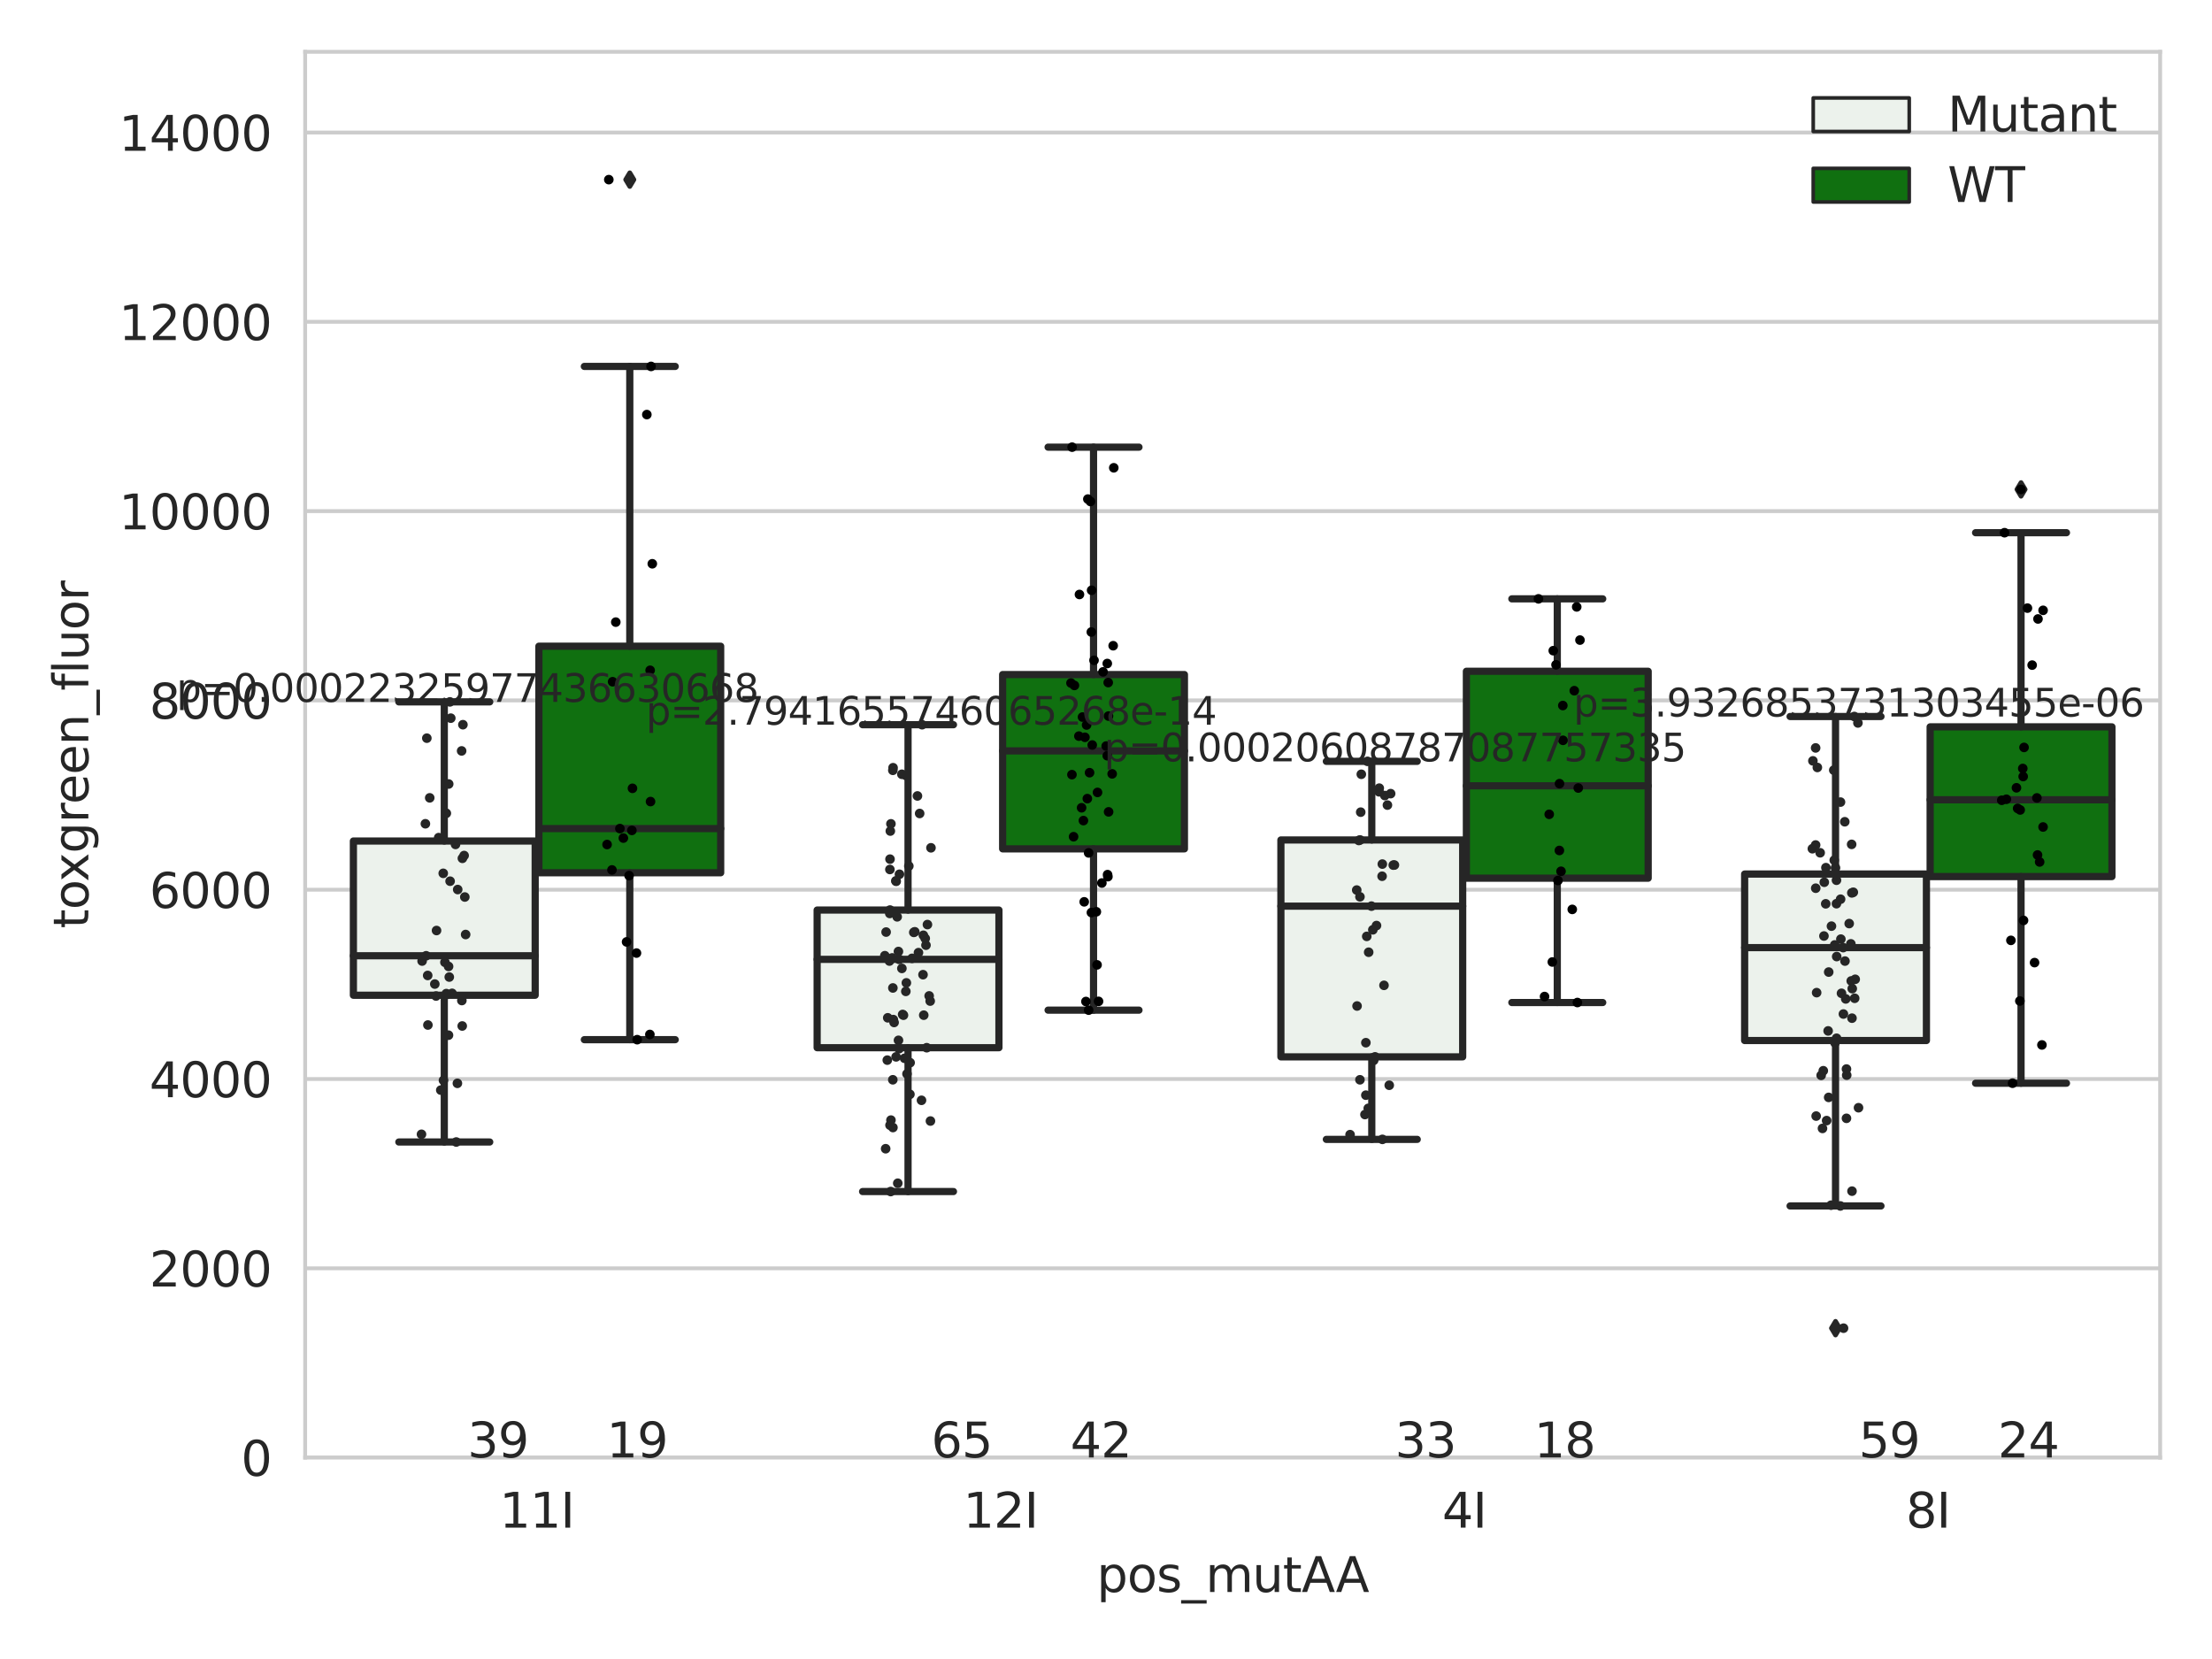 <?xml version="1.0" encoding="utf-8" standalone="no"?>
<!DOCTYPE svg PUBLIC "-//W3C//DTD SVG 1.1//EN"
  "http://www.w3.org/Graphics/SVG/1.1/DTD/svg11.dtd">
<svg xmlns:xlink="http://www.w3.org/1999/xlink" width="460.8pt" height="345.6pt" viewBox="0 0 460.8 345.6" xmlns="http://www.w3.org/2000/svg" version="1.1">
 <defs>
  <style type="text/css">*{stroke-linejoin: round; stroke-linecap: butt}</style>
 </defs>
 <g id="figure_1">
  <g id="patch_1">
   <path d="M 0 345.6 
L 460.8 345.6 
L 460.8 0 
L 0 0 
z
" style="fill: #ffffff"/>
  </g>
  <g id="axes_1">
   <g id="patch_2">
    <path d="M 63.571 303.64 
L 450 303.64 
L 450 10.8 
L 63.571 10.8 
z
" style="fill: #ffffff"/>
   </g>
   <g id="matplotlib.axis_1">
    <g id="xtick_1">
     <g id="text_1">
      <!-- 11I -->
      <g style="fill: #262626" transform="translate(104.037 318.238)scale(0.1 -0.1)">
       <defs>
        <path id="DejaVuSans-31" d="M 794 531 
L 1825 531 
L 1825 4091 
L 703 3866 
L 703 4441 
L 1819 4666 
L 2450 4666 
L 2450 531 
L 3481 531 
L 3481 0 
L 794 0 
L 794 531 
z
" transform="scale(0.016)"/>
        <path id="DejaVuSans-49" d="M 628 4666 
L 1259 4666 
L 1259 0 
L 628 0 
L 628 4666 
z
" transform="scale(0.016)"/>
       </defs>
       <use xlink:href="#DejaVuSans-31"/>
       <use xlink:href="#DejaVuSans-31" x="63.623"/>
       <use xlink:href="#DejaVuSans-49" x="127.246"/>
      </g>
     </g>
    </g>
    <g id="xtick_2">
     <g id="text_2">
      <!-- 12I -->
      <g style="fill: #262626" transform="translate(200.645 318.238)scale(0.1 -0.1)">
       <defs>
        <path id="DejaVuSans-32" d="M 1228 531 
L 3431 531 
L 3431 0 
L 469 0 
L 469 531 
Q 828 903 1448 1529 
Q 2069 2156 2228 2338 
Q 2531 2678 2651 2914 
Q 2772 3150 2772 3378 
Q 2772 3750 2511 3984 
Q 2250 4219 1831 4219 
Q 1534 4219 1204 4116 
Q 875 4013 500 3803 
L 500 4441 
Q 881 4594 1212 4672 
Q 1544 4750 1819 4750 
Q 2544 4750 2975 4387 
Q 3406 4025 3406 3419 
Q 3406 3131 3298 2873 
Q 3191 2616 2906 2266 
Q 2828 2175 2409 1742 
Q 1991 1309 1228 531 
z
" transform="scale(0.016)"/>
       </defs>
       <use xlink:href="#DejaVuSans-31"/>
       <use xlink:href="#DejaVuSans-32" x="63.623"/>
       <use xlink:href="#DejaVuSans-49" x="127.246"/>
      </g>
     </g>
    </g>
    <g id="xtick_3">
     <g id="text_3">
      <!-- 4I -->
      <g style="fill: #262626" transform="translate(300.433 318.238)scale(0.1 -0.1)">
       <defs>
        <path id="DejaVuSans-34" d="M 2419 4116 
L 825 1625 
L 2419 1625 
L 2419 4116 
z
M 2253 4666 
L 3047 4666 
L 3047 1625 
L 3713 1625 
L 3713 1100 
L 3047 1100 
L 3047 0 
L 2419 0 
L 2419 1100 
L 313 1100 
L 313 1709 
L 2253 4666 
z
" transform="scale(0.016)"/>
       </defs>
       <use xlink:href="#DejaVuSans-34"/>
       <use xlink:href="#DejaVuSans-49" x="63.623"/>
      </g>
     </g>
    </g>
    <g id="xtick_4">
     <g id="text_4">
      <!-- 8I -->
      <g style="fill: #262626" transform="translate(397.04 318.238)scale(0.1 -0.1)">
       <defs>
        <path id="DejaVuSans-38" d="M 2034 2216 
Q 1584 2216 1326 1975 
Q 1069 1734 1069 1313 
Q 1069 891 1326 650 
Q 1584 409 2034 409 
Q 2484 409 2743 651 
Q 3003 894 3003 1313 
Q 3003 1734 2745 1975 
Q 2488 2216 2034 2216 
z
M 1403 2484 
Q 997 2584 770 2862 
Q 544 3141 544 3541 
Q 544 4100 942 4425 
Q 1341 4750 2034 4750 
Q 2731 4750 3128 4425 
Q 3525 4100 3525 3541 
Q 3525 3141 3298 2862 
Q 3072 2584 2669 2484 
Q 3125 2378 3379 2068 
Q 3634 1759 3634 1313 
Q 3634 634 3220 271 
Q 2806 -91 2034 -91 
Q 1263 -91 848 271 
Q 434 634 434 1313 
Q 434 1759 690 2068 
Q 947 2378 1403 2484 
z
M 1172 3481 
Q 1172 3119 1398 2916 
Q 1625 2713 2034 2713 
Q 2441 2713 2670 2916 
Q 2900 3119 2900 3481 
Q 2900 3844 2670 4047 
Q 2441 4250 2034 4250 
Q 1625 4250 1398 4047 
Q 1172 3844 1172 3481 
z
" transform="scale(0.016)"/>
       </defs>
       <use xlink:href="#DejaVuSans-38"/>
       <use xlink:href="#DejaVuSans-49" x="63.623"/>
      </g>
     </g>
    </g>
    <g id="text_5">
     <!-- pos_mutAA -->
     <g style="fill: #262626" transform="translate(228.47 331.638)scale(0.1 -0.1)">
      <defs>
       <path id="DejaVuSans-70" d="M 1159 525 
L 1159 -1331 
L 581 -1331 
L 581 3500 
L 1159 3500 
L 1159 2969 
Q 1341 3281 1617 3432 
Q 1894 3584 2278 3584 
Q 2916 3584 3314 3078 
Q 3713 2572 3713 1747 
Q 3713 922 3314 415 
Q 2916 -91 2278 -91 
Q 1894 -91 1617 61 
Q 1341 213 1159 525 
z
M 3116 1747 
Q 3116 2381 2855 2742 
Q 2594 3103 2138 3103 
Q 1681 3103 1420 2742 
Q 1159 2381 1159 1747 
Q 1159 1113 1420 752 
Q 1681 391 2138 391 
Q 2594 391 2855 752 
Q 3116 1113 3116 1747 
z
" transform="scale(0.016)"/>
       <path id="DejaVuSans-6f" d="M 1959 3097 
Q 1497 3097 1228 2736 
Q 959 2375 959 1747 
Q 959 1119 1226 758 
Q 1494 397 1959 397 
Q 2419 397 2687 759 
Q 2956 1122 2956 1747 
Q 2956 2369 2687 2733 
Q 2419 3097 1959 3097 
z
M 1959 3584 
Q 2709 3584 3137 3096 
Q 3566 2609 3566 1747 
Q 3566 888 3137 398 
Q 2709 -91 1959 -91 
Q 1206 -91 779 398 
Q 353 888 353 1747 
Q 353 2609 779 3096 
Q 1206 3584 1959 3584 
z
" transform="scale(0.016)"/>
       <path id="DejaVuSans-73" d="M 2834 3397 
L 2834 2853 
Q 2591 2978 2328 3040 
Q 2066 3103 1784 3103 
Q 1356 3103 1142 2972 
Q 928 2841 928 2578 
Q 928 2378 1081 2264 
Q 1234 2150 1697 2047 
L 1894 2003 
Q 2506 1872 2764 1633 
Q 3022 1394 3022 966 
Q 3022 478 2636 193 
Q 2250 -91 1575 -91 
Q 1294 -91 989 -36 
Q 684 19 347 128 
L 347 722 
Q 666 556 975 473 
Q 1284 391 1588 391 
Q 1994 391 2212 530 
Q 2431 669 2431 922 
Q 2431 1156 2273 1281 
Q 2116 1406 1581 1522 
L 1381 1569 
Q 847 1681 609 1914 
Q 372 2147 372 2553 
Q 372 3047 722 3315 
Q 1072 3584 1716 3584 
Q 2034 3584 2315 3537 
Q 2597 3491 2834 3397 
z
" transform="scale(0.016)"/>
       <path id="DejaVuSans-5f" d="M 3263 -1063 
L 3263 -1509 
L -63 -1509 
L -63 -1063 
L 3263 -1063 
z
" transform="scale(0.016)"/>
       <path id="DejaVuSans-6d" d="M 3328 2828 
Q 3544 3216 3844 3400 
Q 4144 3584 4550 3584 
Q 5097 3584 5394 3201 
Q 5691 2819 5691 2113 
L 5691 0 
L 5113 0 
L 5113 2094 
Q 5113 2597 4934 2840 
Q 4756 3084 4391 3084 
Q 3944 3084 3684 2787 
Q 3425 2491 3425 1978 
L 3425 0 
L 2847 0 
L 2847 2094 
Q 2847 2600 2669 2842 
Q 2491 3084 2119 3084 
Q 1678 3084 1418 2786 
Q 1159 2488 1159 1978 
L 1159 0 
L 581 0 
L 581 3500 
L 1159 3500 
L 1159 2956 
Q 1356 3278 1631 3431 
Q 1906 3584 2284 3584 
Q 2666 3584 2933 3390 
Q 3200 3197 3328 2828 
z
" transform="scale(0.016)"/>
       <path id="DejaVuSans-75" d="M 544 1381 
L 544 3500 
L 1119 3500 
L 1119 1403 
Q 1119 906 1312 657 
Q 1506 409 1894 409 
Q 2359 409 2629 706 
Q 2900 1003 2900 1516 
L 2900 3500 
L 3475 3500 
L 3475 0 
L 2900 0 
L 2900 538 
Q 2691 219 2414 64 
Q 2138 -91 1772 -91 
Q 1169 -91 856 284 
Q 544 659 544 1381 
z
M 1991 3584 
L 1991 3584 
z
" transform="scale(0.016)"/>
       <path id="DejaVuSans-74" d="M 1172 4494 
L 1172 3500 
L 2356 3500 
L 2356 3053 
L 1172 3053 
L 1172 1153 
Q 1172 725 1289 603 
Q 1406 481 1766 481 
L 2356 481 
L 2356 0 
L 1766 0 
Q 1100 0 847 248 
Q 594 497 594 1153 
L 594 3053 
L 172 3053 
L 172 3500 
L 594 3500 
L 594 4494 
L 1172 4494 
z
" transform="scale(0.016)"/>
       <path id="DejaVuSans-41" d="M 2188 4044 
L 1331 1722 
L 3047 1722 
L 2188 4044 
z
M 1831 4666 
L 2547 4666 
L 4325 0 
L 3669 0 
L 3244 1197 
L 1141 1197 
L 716 0 
L 50 0 
L 1831 4666 
z
" transform="scale(0.016)"/>
      </defs>
      <use xlink:href="#DejaVuSans-70"/>
      <use xlink:href="#DejaVuSans-6f" x="63.477"/>
      <use xlink:href="#DejaVuSans-73" x="124.658"/>
      <use xlink:href="#DejaVuSans-5f" x="176.758"/>
      <use xlink:href="#DejaVuSans-6d" x="226.758"/>
      <use xlink:href="#DejaVuSans-75" x="324.17"/>
      <use xlink:href="#DejaVuSans-74" x="387.549"/>
      <use xlink:href="#DejaVuSans-41" x="426.758"/>
      <use xlink:href="#DejaVuSans-41" x="497.916"/>
     </g>
    </g>
   </g>
   <g id="matplotlib.axis_2">
    <g id="ytick_1">
     <g id="line2d_1">
      <path d="M 63.571 303.64 
L 450 303.64 
" clip-path="url(#ped6427a5b7)" style="fill: none; stroke: #cccccc; stroke-width: 0.8; stroke-linecap: round"/>
     </g>
     <g id="text_6">
      <!-- 0 -->
      <g style="fill: #262626" transform="translate(50.209 307.439)scale(0.1 -0.1)">
       <defs>
        <path id="DejaVuSans-30" d="M 2034 4250 
Q 1547 4250 1301 3770 
Q 1056 3291 1056 2328 
Q 1056 1369 1301 889 
Q 1547 409 2034 409 
Q 2525 409 2770 889 
Q 3016 1369 3016 2328 
Q 3016 3291 2770 3770 
Q 2525 4250 2034 4250 
z
M 2034 4750 
Q 2819 4750 3233 4129 
Q 3647 3509 3647 2328 
Q 3647 1150 3233 529 
Q 2819 -91 2034 -91 
Q 1250 -91 836 529 
Q 422 1150 422 2328 
Q 422 3509 836 4129 
Q 1250 4750 2034 4750 
z
" transform="scale(0.016)"/>
       </defs>
       <use xlink:href="#DejaVuSans-30"/>
      </g>
     </g>
    </g>
    <g id="ytick_2">
     <g id="line2d_2">
      <path d="M 63.571 264.207 
L 450 264.207 
" clip-path="url(#ped6427a5b7)" style="fill: none; stroke: #cccccc; stroke-width: 0.8; stroke-linecap: round"/>
     </g>
     <g id="text_7">
      <!-- 2000 -->
      <g style="fill: #262626" transform="translate(31.121 268.006)scale(0.1 -0.1)">
       <use xlink:href="#DejaVuSans-32"/>
       <use xlink:href="#DejaVuSans-30" x="63.623"/>
       <use xlink:href="#DejaVuSans-30" x="127.246"/>
       <use xlink:href="#DejaVuSans-30" x="190.869"/>
      </g>
     </g>
    </g>
    <g id="ytick_3">
     <g id="line2d_3">
      <path d="M 63.571 224.774 
L 450 224.774 
" clip-path="url(#ped6427a5b7)" style="fill: none; stroke: #cccccc; stroke-width: 0.8; stroke-linecap: round"/>
     </g>
     <g id="text_8">
      <!-- 4000 -->
      <g style="fill: #262626" transform="translate(31.121 228.573)scale(0.1 -0.1)">
       <use xlink:href="#DejaVuSans-34"/>
       <use xlink:href="#DejaVuSans-30" x="63.623"/>
       <use xlink:href="#DejaVuSans-30" x="127.246"/>
       <use xlink:href="#DejaVuSans-30" x="190.869"/>
      </g>
     </g>
    </g>
    <g id="ytick_4">
     <g id="line2d_4">
      <path d="M 63.571 185.341 
L 450 185.341 
" clip-path="url(#ped6427a5b7)" style="fill: none; stroke: #cccccc; stroke-width: 0.8; stroke-linecap: round"/>
     </g>
     <g id="text_9">
      <!-- 6000 -->
      <g style="fill: #262626" transform="translate(31.121 189.14)scale(0.1 -0.1)">
       <defs>
        <path id="DejaVuSans-36" d="M 2113 2584 
Q 1688 2584 1439 2293 
Q 1191 2003 1191 1497 
Q 1191 994 1439 701 
Q 1688 409 2113 409 
Q 2538 409 2786 701 
Q 3034 994 3034 1497 
Q 3034 2003 2786 2293 
Q 2538 2584 2113 2584 
z
M 3366 4563 
L 3366 3988 
Q 3128 4100 2886 4159 
Q 2644 4219 2406 4219 
Q 1781 4219 1451 3797 
Q 1122 3375 1075 2522 
Q 1259 2794 1537 2939 
Q 1816 3084 2150 3084 
Q 2853 3084 3261 2657 
Q 3669 2231 3669 1497 
Q 3669 778 3244 343 
Q 2819 -91 2113 -91 
Q 1303 -91 875 529 
Q 447 1150 447 2328 
Q 447 3434 972 4092 
Q 1497 4750 2381 4750 
Q 2619 4750 2861 4703 
Q 3103 4656 3366 4563 
z
" transform="scale(0.016)"/>
       </defs>
       <use xlink:href="#DejaVuSans-36"/>
       <use xlink:href="#DejaVuSans-30" x="63.623"/>
       <use xlink:href="#DejaVuSans-30" x="127.246"/>
       <use xlink:href="#DejaVuSans-30" x="190.869"/>
      </g>
     </g>
    </g>
    <g id="ytick_5">
     <g id="line2d_5">
      <path d="M 63.571 145.908 
L 450 145.908 
" clip-path="url(#ped6427a5b7)" style="fill: none; stroke: #cccccc; stroke-width: 0.8; stroke-linecap: round"/>
     </g>
     <g id="text_10">
      <!-- 8000 -->
      <g style="fill: #262626" transform="translate(31.121 149.707)scale(0.1 -0.1)">
       <use xlink:href="#DejaVuSans-38"/>
       <use xlink:href="#DejaVuSans-30" x="63.623"/>
       <use xlink:href="#DejaVuSans-30" x="127.246"/>
       <use xlink:href="#DejaVuSans-30" x="190.869"/>
      </g>
     </g>
    </g>
    <g id="ytick_6">
     <g id="line2d_6">
      <path d="M 63.571 106.475 
L 450 106.475 
" clip-path="url(#ped6427a5b7)" style="fill: none; stroke: #cccccc; stroke-width: 0.8; stroke-linecap: round"/>
     </g>
     <g id="text_11">
      <!-- 10000 -->
      <g style="fill: #262626" transform="translate(24.759 110.274)scale(0.1 -0.1)">
       <use xlink:href="#DejaVuSans-31"/>
       <use xlink:href="#DejaVuSans-30" x="63.623"/>
       <use xlink:href="#DejaVuSans-30" x="127.246"/>
       <use xlink:href="#DejaVuSans-30" x="190.869"/>
       <use xlink:href="#DejaVuSans-30" x="254.492"/>
      </g>
     </g>
    </g>
    <g id="ytick_7">
     <g id="line2d_7">
      <path d="M 63.571 67.042 
L 450 67.042 
" clip-path="url(#ped6427a5b7)" style="fill: none; stroke: #cccccc; stroke-width: 0.8; stroke-linecap: round"/>
     </g>
     <g id="text_12">
      <!-- 12000 -->
      <g style="fill: #262626" transform="translate(24.759 70.841)scale(0.1 -0.1)">
       <use xlink:href="#DejaVuSans-31"/>
       <use xlink:href="#DejaVuSans-32" x="63.623"/>
       <use xlink:href="#DejaVuSans-30" x="127.246"/>
       <use xlink:href="#DejaVuSans-30" x="190.869"/>
       <use xlink:href="#DejaVuSans-30" x="254.492"/>
      </g>
     </g>
    </g>
    <g id="ytick_8">
     <g id="line2d_8">
      <path d="M 63.571 27.609 
L 450 27.609 
" clip-path="url(#ped6427a5b7)" style="fill: none; stroke: #cccccc; stroke-width: 0.8; stroke-linecap: round"/>
     </g>
     <g id="text_13">
      <!-- 14000 -->
      <g style="fill: #262626" transform="translate(24.759 31.408)scale(0.1 -0.1)">
       <use xlink:href="#DejaVuSans-31"/>
       <use xlink:href="#DejaVuSans-34" x="63.623"/>
       <use xlink:href="#DejaVuSans-30" x="127.246"/>
       <use xlink:href="#DejaVuSans-30" x="190.869"/>
       <use xlink:href="#DejaVuSans-30" x="254.492"/>
      </g>
     </g>
    </g>
    <g id="text_14">
     <!-- toxgreen_fluor -->
     <g style="fill: #262626" transform="translate(18.401 193.415)rotate(-90)scale(0.1 -0.1)">
      <defs>
       <path id="DejaVuSans-78" d="M 3513 3500 
L 2247 1797 
L 3578 0 
L 2900 0 
L 1881 1375 
L 863 0 
L 184 0 
L 1544 1831 
L 300 3500 
L 978 3500 
L 1906 2253 
L 2834 3500 
L 3513 3500 
z
" transform="scale(0.016)"/>
       <path id="DejaVuSans-67" d="M 2906 1791 
Q 2906 2416 2648 2759 
Q 2391 3103 1925 3103 
Q 1463 3103 1205 2759 
Q 947 2416 947 1791 
Q 947 1169 1205 825 
Q 1463 481 1925 481 
Q 2391 481 2648 825 
Q 2906 1169 2906 1791 
z
M 3481 434 
Q 3481 -459 3084 -895 
Q 2688 -1331 1869 -1331 
Q 1566 -1331 1297 -1286 
Q 1028 -1241 775 -1147 
L 775 -588 
Q 1028 -725 1275 -790 
Q 1522 -856 1778 -856 
Q 2344 -856 2625 -561 
Q 2906 -266 2906 331 
L 2906 616 
Q 2728 306 2450 153 
Q 2172 0 1784 0 
Q 1141 0 747 490 
Q 353 981 353 1791 
Q 353 2603 747 3093 
Q 1141 3584 1784 3584 
Q 2172 3584 2450 3431 
Q 2728 3278 2906 2969 
L 2906 3500 
L 3481 3500 
L 3481 434 
z
" transform="scale(0.016)"/>
       <path id="DejaVuSans-72" d="M 2631 2963 
Q 2534 3019 2420 3045 
Q 2306 3072 2169 3072 
Q 1681 3072 1420 2755 
Q 1159 2438 1159 1844 
L 1159 0 
L 581 0 
L 581 3500 
L 1159 3500 
L 1159 2956 
Q 1341 3275 1631 3429 
Q 1922 3584 2338 3584 
Q 2397 3584 2469 3576 
Q 2541 3569 2628 3553 
L 2631 2963 
z
" transform="scale(0.016)"/>
       <path id="DejaVuSans-65" d="M 3597 1894 
L 3597 1613 
L 953 1613 
Q 991 1019 1311 708 
Q 1631 397 2203 397 
Q 2534 397 2845 478 
Q 3156 559 3463 722 
L 3463 178 
Q 3153 47 2828 -22 
Q 2503 -91 2169 -91 
Q 1331 -91 842 396 
Q 353 884 353 1716 
Q 353 2575 817 3079 
Q 1281 3584 2069 3584 
Q 2775 3584 3186 3129 
Q 3597 2675 3597 1894 
z
M 3022 2063 
Q 3016 2534 2758 2815 
Q 2500 3097 2075 3097 
Q 1594 3097 1305 2825 
Q 1016 2553 972 2059 
L 3022 2063 
z
" transform="scale(0.016)"/>
       <path id="DejaVuSans-6e" d="M 3513 2113 
L 3513 0 
L 2938 0 
L 2938 2094 
Q 2938 2591 2744 2837 
Q 2550 3084 2163 3084 
Q 1697 3084 1428 2787 
Q 1159 2491 1159 1978 
L 1159 0 
L 581 0 
L 581 3500 
L 1159 3500 
L 1159 2956 
Q 1366 3272 1645 3428 
Q 1925 3584 2291 3584 
Q 2894 3584 3203 3211 
Q 3513 2838 3513 2113 
z
" transform="scale(0.016)"/>
       <path id="DejaVuSans-66" d="M 2375 4863 
L 2375 4384 
L 1825 4384 
Q 1516 4384 1395 4259 
Q 1275 4134 1275 3809 
L 1275 3500 
L 2222 3500 
L 2222 3053 
L 1275 3053 
L 1275 0 
L 697 0 
L 697 3053 
L 147 3053 
L 147 3500 
L 697 3500 
L 697 3744 
Q 697 4328 969 4595 
Q 1241 4863 1831 4863 
L 2375 4863 
z
" transform="scale(0.016)"/>
       <path id="DejaVuSans-6c" d="M 603 4863 
L 1178 4863 
L 1178 0 
L 603 0 
L 603 4863 
z
" transform="scale(0.016)"/>
      </defs>
      <use xlink:href="#DejaVuSans-74"/>
      <use xlink:href="#DejaVuSans-6f" x="39.209"/>
      <use xlink:href="#DejaVuSans-78" x="97.266"/>
      <use xlink:href="#DejaVuSans-67" x="156.445"/>
      <use xlink:href="#DejaVuSans-72" x="219.922"/>
      <use xlink:href="#DejaVuSans-65" x="258.785"/>
      <use xlink:href="#DejaVuSans-65" x="320.309"/>
      <use xlink:href="#DejaVuSans-6e" x="381.832"/>
      <use xlink:href="#DejaVuSans-5f" x="445.211"/>
      <use xlink:href="#DejaVuSans-66" x="495.211"/>
      <use xlink:href="#DejaVuSans-6c" x="530.416"/>
      <use xlink:href="#DejaVuSans-75" x="558.199"/>
      <use xlink:href="#DejaVuSans-6f" x="621.578"/>
      <use xlink:href="#DejaVuSans-72" x="682.76"/>
     </g>
    </g>
   </g>
   <g id="patch_3">
    <path d="M 73.618 207.329 
L 111.488 207.329 
L 111.488 175.199 
L 73.618 175.199 
L 73.618 207.329 
z
" clip-path="url(#ped6427a5b7)" style="fill: #ecf2ec; stroke: #262626; stroke-width: 1.5; stroke-linejoin: miter"/>
   </g>
   <g id="patch_4">
    <path d="M 112.261 181.815 
L 150.131 181.815 
L 150.131 134.618 
L 112.261 134.618 
L 112.261 181.815 
z
" clip-path="url(#ped6427a5b7)" style="fill: #107010; stroke: #262626; stroke-width: 1.5; stroke-linejoin: miter"/>
   </g>
   <g id="patch_5">
    <path d="M 170.226 218.256 
L 208.096 218.256 
L 208.096 189.58 
L 170.226 189.58 
L 170.226 218.256 
z
" clip-path="url(#ped6427a5b7)" style="fill: #ecf2ec; stroke: #262626; stroke-width: 1.5; stroke-linejoin: miter"/>
   </g>
   <g id="patch_6">
    <path d="M 208.868 176.833 
L 246.738 176.833 
L 246.738 140.52 
L 208.868 140.52 
L 208.868 176.833 
z
" clip-path="url(#ped6427a5b7)" style="fill: #107010; stroke: #262626; stroke-width: 1.5; stroke-linejoin: miter"/>
   </g>
   <g id="patch_7">
    <path d="M 266.833 220.161 
L 304.703 220.161 
L 304.703 174.979 
L 266.833 174.979 
L 266.833 220.161 
z
" clip-path="url(#ped6427a5b7)" style="fill: #ecf2ec; stroke: #262626; stroke-width: 1.5; stroke-linejoin: miter"/>
   </g>
   <g id="patch_8">
    <path d="M 305.476 182.943 
L 343.346 182.943 
L 343.346 139.839 
L 305.476 139.839 
L 305.476 182.943 
z
" clip-path="url(#ped6427a5b7)" style="fill: #107010; stroke: #262626; stroke-width: 1.5; stroke-linejoin: miter"/>
   </g>
   <g id="patch_9">
    <path d="M 363.44 216.761 
L 401.31 216.761 
L 401.31 182.078 
L 363.44 182.078 
L 363.44 216.761 
z
" clip-path="url(#ped6427a5b7)" style="fill: #ecf2ec; stroke: #262626; stroke-width: 1.5; stroke-linejoin: miter"/>
   </g>
   <g id="patch_10">
    <path d="M 402.083 182.606 
L 439.953 182.606 
L 439.953 151.416 
L 402.083 151.416 
L 402.083 182.606 
z
" clip-path="url(#ped6427a5b7)" style="fill: #107010; stroke: #262626; stroke-width: 1.5; stroke-linejoin: miter"/>
   </g>
   <g id="patch_11">
    <path d="M 111.875 303.64 
L 111.875 303.64 
L 111.875 303.64 
L 111.875 303.64 
z
" clip-path="url(#ped6427a5b7)" style="fill: #ecf2ec; stroke: #262626; stroke-width: 0.75; stroke-linejoin: miter"/>
   </g>
   <g id="patch_12">
    <path d="M 111.875 303.64 
L 111.875 303.64 
L 111.875 303.64 
L 111.875 303.64 
z
" clip-path="url(#ped6427a5b7)" style="fill: #107010; stroke: #262626; stroke-width: 0.75; stroke-linejoin: miter"/>
   </g>
   <g id="PathCollection_1"/>
   <g id="PathCollection_2"/>
   <g id="line2d_9">
    <path d="M 92.553 207.329 
L 92.553 237.901 
" clip-path="url(#ped6427a5b7)" style="fill: none; stroke: #262626; stroke-width: 1.5; stroke-linecap: round"/>
   </g>
   <g id="line2d_10">
    <path d="M 92.553 175.199 
L 92.553 146.214 
" clip-path="url(#ped6427a5b7)" style="fill: none; stroke: #262626; stroke-width: 1.5; stroke-linecap: round"/>
   </g>
   <g id="line2d_11">
    <path d="M 83.086 237.901 
L 102.021 237.901 
" clip-path="url(#ped6427a5b7)" style="fill: none; stroke: #262626; stroke-width: 1.5; stroke-linecap: round"/>
   </g>
   <g id="line2d_12">
    <path d="M 83.086 146.214 
L 102.021 146.214 
" clip-path="url(#ped6427a5b7)" style="fill: none; stroke: #262626; stroke-width: 1.5; stroke-linecap: round"/>
   </g>
   <g id="line2d_13"/>
   <g id="line2d_14">
    <path d="M 131.196 181.815 
L 131.196 216.582 
" clip-path="url(#ped6427a5b7)" style="fill: none; stroke: #262626; stroke-width: 1.5; stroke-linecap: round"/>
   </g>
   <g id="line2d_15">
    <path d="M 131.196 134.618 
L 131.196 76.331 
" clip-path="url(#ped6427a5b7)" style="fill: none; stroke: #262626; stroke-width: 1.5; stroke-linecap: round"/>
   </g>
   <g id="line2d_16">
    <path d="M 121.729 216.582 
L 140.664 216.582 
" clip-path="url(#ped6427a5b7)" style="fill: none; stroke: #262626; stroke-width: 1.5; stroke-linecap: round"/>
   </g>
   <g id="line2d_17">
    <path d="M 121.729 76.331 
L 140.664 76.331 
" clip-path="url(#ped6427a5b7)" style="fill: none; stroke: #262626; stroke-width: 1.5; stroke-linecap: round"/>
   </g>
   <g id="line2d_18">
    <defs>
     <path id="md713b30501" d="M -0 1.414 
L 0.849 0 
L 0 -1.414 
L -0.849 -0 
z
" style="stroke: #262626; stroke-linejoin: miter"/>
    </defs>
    <g clip-path="url(#ped6427a5b7)">
     <use xlink:href="#md713b30501" x="131.196" y="37.422" style="fill: #262626; stroke: #262626; stroke-linejoin: miter"/>
    </g>
   </g>
   <g id="line2d_19">
    <path d="M 189.161 218.256 
L 189.161 248.221 
" clip-path="url(#ped6427a5b7)" style="fill: none; stroke: #262626; stroke-width: 1.5; stroke-linecap: round"/>
   </g>
   <g id="line2d_20">
    <path d="M 189.161 189.58 
L 189.161 150.972 
" clip-path="url(#ped6427a5b7)" style="fill: none; stroke: #262626; stroke-width: 1.5; stroke-linecap: round"/>
   </g>
   <g id="line2d_21">
    <path d="M 179.693 248.221 
L 198.628 248.221 
" clip-path="url(#ped6427a5b7)" style="fill: none; stroke: #262626; stroke-width: 1.5; stroke-linecap: round"/>
   </g>
   <g id="line2d_22">
    <path d="M 179.693 150.972 
L 198.628 150.972 
" clip-path="url(#ped6427a5b7)" style="fill: none; stroke: #262626; stroke-width: 1.5; stroke-linecap: round"/>
   </g>
   <g id="line2d_23"/>
   <g id="line2d_24">
    <path d="M 227.803 176.833 
L 227.803 210.432 
" clip-path="url(#ped6427a5b7)" style="fill: none; stroke: #262626; stroke-width: 1.5; stroke-linecap: round"/>
   </g>
   <g id="line2d_25">
    <path d="M 227.803 140.52 
L 227.803 93.15 
" clip-path="url(#ped6427a5b7)" style="fill: none; stroke: #262626; stroke-width: 1.5; stroke-linecap: round"/>
   </g>
   <g id="line2d_26">
    <path d="M 218.336 210.432 
L 237.271 210.432 
" clip-path="url(#ped6427a5b7)" style="fill: none; stroke: #262626; stroke-width: 1.5; stroke-linecap: round"/>
   </g>
   <g id="line2d_27">
    <path d="M 218.336 93.15 
L 237.271 93.15 
" clip-path="url(#ped6427a5b7)" style="fill: none; stroke: #262626; stroke-width: 1.5; stroke-linecap: round"/>
   </g>
   <g id="line2d_28"/>
   <g id="line2d_29">
    <path d="M 285.768 220.161 
L 285.768 237.352 
" clip-path="url(#ped6427a5b7)" style="fill: none; stroke: #262626; stroke-width: 1.5; stroke-linecap: round"/>
   </g>
   <g id="line2d_30">
    <path d="M 285.768 174.979 
L 285.768 158.603 
" clip-path="url(#ped6427a5b7)" style="fill: none; stroke: #262626; stroke-width: 1.5; stroke-linecap: round"/>
   </g>
   <g id="line2d_31">
    <path d="M 276.3 237.352 
L 295.235 237.352 
" clip-path="url(#ped6427a5b7)" style="fill: none; stroke: #262626; stroke-width: 1.5; stroke-linecap: round"/>
   </g>
   <g id="line2d_32">
    <path d="M 276.3 158.603 
L 295.235 158.603 
" clip-path="url(#ped6427a5b7)" style="fill: none; stroke: #262626; stroke-width: 1.5; stroke-linecap: round"/>
   </g>
   <g id="line2d_33"/>
   <g id="line2d_34">
    <path d="M 324.411 182.943 
L 324.411 208.843 
" clip-path="url(#ped6427a5b7)" style="fill: none; stroke: #262626; stroke-width: 1.5; stroke-linecap: round"/>
   </g>
   <g id="line2d_35">
    <path d="M 324.411 139.839 
L 324.411 124.753 
" clip-path="url(#ped6427a5b7)" style="fill: none; stroke: #262626; stroke-width: 1.5; stroke-linecap: round"/>
   </g>
   <g id="line2d_36">
    <path d="M 314.943 208.843 
L 333.878 208.843 
" clip-path="url(#ped6427a5b7)" style="fill: none; stroke: #262626; stroke-width: 1.5; stroke-linecap: round"/>
   </g>
   <g id="line2d_37">
    <path d="M 314.943 124.753 
L 333.878 124.753 
" clip-path="url(#ped6427a5b7)" style="fill: none; stroke: #262626; stroke-width: 1.5; stroke-linecap: round"/>
   </g>
   <g id="line2d_38"/>
   <g id="line2d_39">
    <path d="M 382.375 216.761 
L 382.375 251.221 
" clip-path="url(#ped6427a5b7)" style="fill: none; stroke: #262626; stroke-width: 1.5; stroke-linecap: round"/>
   </g>
   <g id="line2d_40">
    <path d="M 382.375 182.078 
L 382.375 149.259 
" clip-path="url(#ped6427a5b7)" style="fill: none; stroke: #262626; stroke-width: 1.5; stroke-linecap: round"/>
   </g>
   <g id="line2d_41">
    <path d="M 372.907 251.221 
L 391.842 251.221 
" clip-path="url(#ped6427a5b7)" style="fill: none; stroke: #262626; stroke-width: 1.5; stroke-linecap: round"/>
   </g>
   <g id="line2d_42">
    <path d="M 372.907 149.259 
L 391.842 149.259 
" clip-path="url(#ped6427a5b7)" style="fill: none; stroke: #262626; stroke-width: 1.5; stroke-linecap: round"/>
   </g>
   <g id="line2d_43">
    <g clip-path="url(#ped6427a5b7)">
     <use xlink:href="#md713b30501" x="382.375" y="276.684" style="fill: #262626; stroke: #262626; stroke-linejoin: miter"/>
    </g>
   </g>
   <g id="line2d_44">
    <path d="M 421.018 182.606 
L 421.018 225.652 
" clip-path="url(#ped6427a5b7)" style="fill: none; stroke: #262626; stroke-width: 1.5; stroke-linecap: round"/>
   </g>
   <g id="line2d_45">
    <path d="M 421.018 151.416 
L 421.018 110.971 
" clip-path="url(#ped6427a5b7)" style="fill: none; stroke: #262626; stroke-width: 1.5; stroke-linecap: round"/>
   </g>
   <g id="line2d_46">
    <path d="M 411.55 225.652 
L 430.485 225.652 
" clip-path="url(#ped6427a5b7)" style="fill: none; stroke: #262626; stroke-width: 1.5; stroke-linecap: round"/>
   </g>
   <g id="line2d_47">
    <path d="M 411.55 110.971 
L 430.485 110.971 
" clip-path="url(#ped6427a5b7)" style="fill: none; stroke: #262626; stroke-width: 1.5; stroke-linecap: round"/>
   </g>
   <g id="line2d_48">
    <g clip-path="url(#ped6427a5b7)">
     <use xlink:href="#md713b30501" x="421.018" y="101.953" style="fill: #262626; stroke: #262626; stroke-linejoin: miter"/>
    </g>
   </g>
   <g id="line2d_49">
    <path d="M 73.618 199.103 
L 111.488 199.103 
" clip-path="url(#ped6427a5b7)" style="fill: none; stroke: #262626; stroke-width: 1.5; stroke-linecap: round"/>
   </g>
   <g id="line2d_50">
    <path d="M 112.261 172.608 
L 150.131 172.608 
" clip-path="url(#ped6427a5b7)" style="fill: none; stroke: #262626; stroke-width: 1.5; stroke-linecap: round"/>
   </g>
   <g id="line2d_51">
    <path d="M 170.226 199.851 
L 208.096 199.851 
" clip-path="url(#ped6427a5b7)" style="fill: none; stroke: #262626; stroke-width: 1.5; stroke-linecap: round"/>
   </g>
   <g id="line2d_52">
    <path d="M 208.868 156.422 
L 246.738 156.422 
" clip-path="url(#ped6427a5b7)" style="fill: none; stroke: #262626; stroke-width: 1.5; stroke-linecap: round"/>
   </g>
   <g id="line2d_53">
    <path d="M 266.833 188.764 
L 304.703 188.764 
" clip-path="url(#ped6427a5b7)" style="fill: none; stroke: #262626; stroke-width: 1.5; stroke-linecap: round"/>
   </g>
   <g id="line2d_54">
    <path d="M 305.476 163.705 
L 343.346 163.705 
" clip-path="url(#ped6427a5b7)" style="fill: none; stroke: #262626; stroke-width: 1.5; stroke-linecap: round"/>
   </g>
   <g id="line2d_55">
    <path d="M 363.44 197.404 
L 401.31 197.404 
" clip-path="url(#ped6427a5b7)" style="fill: none; stroke: #262626; stroke-width: 1.5; stroke-linecap: round"/>
   </g>
   <g id="line2d_56">
    <path d="M 402.083 166.607 
L 439.953 166.607 
" clip-path="url(#ped6427a5b7)" style="fill: none; stroke: #262626; stroke-width: 1.5; stroke-linecap: round"/>
   </g>
   <g id="patch_13">
    <path d="M 63.571 303.64 
L 63.571 10.8 
" style="fill: none; stroke: #cccccc; stroke-width: 0.8; stroke-linejoin: miter; stroke-linecap: square"/>
   </g>
   <g id="patch_14">
    <path d="M 450 303.64 
L 450 10.8 
" style="fill: none; stroke: #cccccc; stroke-width: 0.8; stroke-linejoin: miter; stroke-linecap: square"/>
   </g>
   <g id="patch_15">
    <path d="M 63.571 303.64 
L 450 303.64 
" style="fill: none; stroke: #cccccc; stroke-width: 0.8; stroke-linejoin: miter; stroke-linecap: square"/>
   </g>
   <g id="patch_16">
    <path d="M 63.571 10.8 
L 450 10.8 
" style="fill: none; stroke: #cccccc; stroke-width: 0.8; stroke-linejoin: miter; stroke-linecap: square"/>
   </g>
   <g id="PathCollection_3">
    <defs>
     <path id="C0_0_8d3c31443d" d="M 0 1 
C 0.265 1 0.52 0.895 0.707 0.707 
C 0.895 0.52 1 0.265 1 -0 
C 1 -0.265 0.895 -0.52 0.707 -0.707 
C 0.52 -0.895 0.265 -1 0 -1 
C -0.265 -1 -0.52 -0.895 -0.707 -0.707 
C -0.895 -0.52 -1 -0.265 -1 0 
C -1 0.265 -0.895 0.52 -0.707 0.707 
C -0.52 0.895 -0.265 1 0 1 
z
"/>
    </defs>
    <g clip-path="url(#ped6427a5b7)">
     <use xlink:href="#C0_0_8d3c31443d" x="88.77" y="199.103" style="fill: #262626"/>
    </g>
    <g clip-path="url(#ped6427a5b7)">
     <use xlink:href="#C0_0_8d3c31443d" x="92.687" y="200.46" style="fill: #262626"/>
    </g>
    <g clip-path="url(#ped6427a5b7)">
     <use xlink:href="#C0_0_8d3c31443d" x="95.284" y="225.677" style="fill: #262626"/>
    </g>
    <g clip-path="url(#ped6427a5b7)">
     <use xlink:href="#C0_0_8d3c31443d" x="93.592" y="203.539" style="fill: #262626"/>
    </g>
    <g clip-path="url(#ped6427a5b7)">
     <use xlink:href="#C0_0_8d3c31443d" x="94.893" y="175.908" style="fill: #262626"/>
    </g>
    <g clip-path="url(#ped6427a5b7)">
     <use xlink:href="#C0_0_8d3c31443d" x="92.384" y="225.057" style="fill: #262626"/>
    </g>
    <g clip-path="url(#ped6427a5b7)">
     <use xlink:href="#C0_0_8d3c31443d" x="93.725" y="146.214" style="fill: #262626"/>
    </g>
    <g clip-path="url(#ped6427a5b7)">
     <use xlink:href="#C0_0_8d3c31443d" x="97.001" y="194.676" style="fill: #262626"/>
    </g>
    <g clip-path="url(#ped6427a5b7)">
     <use xlink:href="#C0_0_8d3c31443d" x="96.29" y="213.732" style="fill: #262626"/>
    </g>
    <g clip-path="url(#ped6427a5b7)">
     <use xlink:href="#C0_0_8d3c31443d" x="91.825" y="227.092" style="fill: #262626"/>
    </g>
    <g clip-path="url(#ped6427a5b7)">
     <use xlink:href="#C0_0_8d3c31443d" x="93.907" y="149.607" style="fill: #262626"/>
    </g>
    <g clip-path="url(#ped6427a5b7)">
     <use xlink:href="#C0_0_8d3c31443d" x="93.063" y="207.169" style="fill: #262626"/>
    </g>
    <g clip-path="url(#ped6427a5b7)">
     <use xlink:href="#C0_0_8d3c31443d" x="94.176" y="206.929" style="fill: #262626"/>
    </g>
    <g clip-path="url(#ped6427a5b7)">
     <use xlink:href="#C0_0_8d3c31443d" x="93.431" y="215.648" style="fill: #262626"/>
    </g>
    <g clip-path="url(#ped6427a5b7)">
     <use xlink:href="#C0_0_8d3c31443d" x="92.975" y="206.984" style="fill: #262626"/>
    </g>
    <g clip-path="url(#ped6427a5b7)">
     <use xlink:href="#C0_0_8d3c31443d" x="89.095" y="203.205" style="fill: #262626"/>
    </g>
    <g clip-path="url(#ped6427a5b7)">
     <use xlink:href="#C0_0_8d3c31443d" x="95.348" y="185.307" style="fill: #262626"/>
    </g>
    <g clip-path="url(#ped6427a5b7)">
     <use xlink:href="#C0_0_8d3c31443d" x="96.165" y="156.429" style="fill: #262626"/>
    </g>
    <g clip-path="url(#ped6427a5b7)">
     <use xlink:href="#C0_0_8d3c31443d" x="95.045" y="237.901" style="fill: #262626"/>
    </g>
    <g clip-path="url(#ped6427a5b7)">
     <use xlink:href="#C0_0_8d3c31443d" x="87.934" y="200.203" style="fill: #262626"/>
    </g>
    <g clip-path="url(#ped6427a5b7)">
     <use xlink:href="#C0_0_8d3c31443d" x="90.835" y="207.489" style="fill: #262626"/>
    </g>
    <g clip-path="url(#ped6427a5b7)">
     <use xlink:href="#C0_0_8d3c31443d" x="90.58" y="204.997" style="fill: #262626"/>
    </g>
    <g clip-path="url(#ped6427a5b7)">
     <use xlink:href="#C0_0_8d3c31443d" x="87.805" y="236.294" style="fill: #262626"/>
    </g>
    <g clip-path="url(#ped6427a5b7)">
     <use xlink:href="#C0_0_8d3c31443d" x="89.14" y="213.528" style="fill: #262626"/>
    </g>
    <g clip-path="url(#ped6427a5b7)">
     <use xlink:href="#C0_0_8d3c31443d" x="93.764" y="183.569" style="fill: #262626"/>
    </g>
    <g clip-path="url(#ped6427a5b7)">
     <use xlink:href="#C0_0_8d3c31443d" x="93.447" y="201.329" style="fill: #262626"/>
    </g>
    <g clip-path="url(#ped6427a5b7)">
     <use xlink:href="#C0_0_8d3c31443d" x="96.325" y="178.805" style="fill: #262626"/>
    </g>
    <g clip-path="url(#ped6427a5b7)">
     <use xlink:href="#C0_0_8d3c31443d" x="96.434" y="150.967" style="fill: #262626"/>
    </g>
    <g clip-path="url(#ped6427a5b7)">
     <use xlink:href="#C0_0_8d3c31443d" x="90.938" y="193.845" style="fill: #262626"/>
    </g>
    <g clip-path="url(#ped6427a5b7)">
     <use xlink:href="#C0_0_8d3c31443d" x="88.618" y="171.605" style="fill: #262626"/>
    </g>
    <g clip-path="url(#ped6427a5b7)">
     <use xlink:href="#C0_0_8d3c31443d" x="96.831" y="186.863" style="fill: #262626"/>
    </g>
    <g clip-path="url(#ped6427a5b7)">
     <use xlink:href="#C0_0_8d3c31443d" x="92.979" y="169.421" style="fill: #262626"/>
    </g>
    <g clip-path="url(#ped6427a5b7)">
     <use xlink:href="#C0_0_8d3c31443d" x="96.685" y="178.224" style="fill: #262626"/>
    </g>
    <g clip-path="url(#ped6427a5b7)">
     <use xlink:href="#C0_0_8d3c31443d" x="96.213" y="208.431" style="fill: #262626"/>
    </g>
    <g clip-path="url(#ped6427a5b7)">
     <use xlink:href="#C0_0_8d3c31443d" x="89.519" y="166.206" style="fill: #262626"/>
    </g>
    <g clip-path="url(#ped6427a5b7)">
     <use xlink:href="#C0_0_8d3c31443d" x="93.471" y="163.323" style="fill: #262626"/>
    </g>
    <g clip-path="url(#ped6427a5b7)">
     <use xlink:href="#C0_0_8d3c31443d" x="88.918" y="153.773" style="fill: #262626"/>
    </g>
    <g clip-path="url(#ped6427a5b7)">
     <use xlink:href="#C0_0_8d3c31443d" x="91.392" y="174.489" style="fill: #262626"/>
    </g>
    <g clip-path="url(#ped6427a5b7)">
     <use xlink:href="#C0_0_8d3c31443d" x="92.334" y="181.929" style="fill: #262626"/>
    </g>
   </g>
   <g id="PathCollection_4">
    <defs>
     <path id="C1_0_6ab9dfbfe7" d="M 0 1 
C 0.265 1 0.52 0.895 0.707 0.707 
C 0.895 0.52 1 0.265 1 -0 
C 1 -0.265 0.895 -0.52 0.707 -0.707 
C 0.52 -0.895 0.265 -1 0 -1 
C -0.265 -1 -0.52 -0.895 -0.707 -0.707 
C -0.895 -0.52 -1 -0.265 -1 0 
C -1 0.265 -0.895 0.52 -0.707 0.707 
C -0.52 0.895 -0.265 1 0 1 
z
"/>
    </defs>
    <g clip-path="url(#ped6427a5b7)">
     <use xlink:href="#C1_0_6ab9dfbfe7" x="131.631" y="172.986"/>
    </g>
    <g clip-path="url(#ped6427a5b7)">
     <use xlink:href="#C1_0_6ab9dfbfe7" x="135.435" y="139.637"/>
    </g>
    <g clip-path="url(#ped6427a5b7)">
     <use xlink:href="#C1_0_6ab9dfbfe7" x="134.749" y="86.363"/>
    </g>
    <g clip-path="url(#ped6427a5b7)">
     <use xlink:href="#C1_0_6ab9dfbfe7" x="132.589" y="198.541"/>
    </g>
    <g clip-path="url(#ped6427a5b7)">
     <use xlink:href="#C1_0_6ab9dfbfe7" x="135.381" y="215.497"/>
    </g>
    <g clip-path="url(#ped6427a5b7)">
     <use xlink:href="#C1_0_6ab9dfbfe7" x="135.517" y="166.983"/>
    </g>
    <g clip-path="url(#ped6427a5b7)">
     <use xlink:href="#C1_0_6ab9dfbfe7" x="135.625" y="76.331"/>
    </g>
    <g clip-path="url(#ped6427a5b7)">
     <use xlink:href="#C1_0_6ab9dfbfe7" x="126.465" y="175.928"/>
    </g>
    <g clip-path="url(#ped6427a5b7)">
     <use xlink:href="#C1_0_6ab9dfbfe7" x="129.134" y="172.608"/>
    </g>
    <g clip-path="url(#ped6427a5b7)">
     <use xlink:href="#C1_0_6ab9dfbfe7" x="128.281" y="129.599"/>
    </g>
    <g clip-path="url(#ped6427a5b7)">
     <use xlink:href="#C1_0_6ab9dfbfe7" x="127.618" y="142.018"/>
    </g>
    <g clip-path="url(#ped6427a5b7)">
     <use xlink:href="#C1_0_6ab9dfbfe7" x="132.736" y="216.582"/>
    </g>
    <g clip-path="url(#ped6427a5b7)">
     <use xlink:href="#C1_0_6ab9dfbfe7" x="127.483" y="181.223"/>
    </g>
    <g clip-path="url(#ped6427a5b7)">
     <use xlink:href="#C1_0_6ab9dfbfe7" x="129.858" y="174.585"/>
    </g>
    <g clip-path="url(#ped6427a5b7)">
     <use xlink:href="#C1_0_6ab9dfbfe7" x="130.527" y="196.215"/>
    </g>
    <g clip-path="url(#ped6427a5b7)">
     <use xlink:href="#C1_0_6ab9dfbfe7" x="131.754" y="164.223"/>
    </g>
    <g clip-path="url(#ped6427a5b7)">
     <use xlink:href="#C1_0_6ab9dfbfe7" x="131.049" y="182.406"/>
    </g>
    <g clip-path="url(#ped6427a5b7)">
     <use xlink:href="#C1_0_6ab9dfbfe7" x="135.887" y="117.444"/>
    </g>
    <g clip-path="url(#ped6427a5b7)">
     <use xlink:href="#C1_0_6ab9dfbfe7" x="126.827" y="37.422"/>
    </g>
   </g>
   <g id="PathCollection_5">
    <defs>
     <path id="C2_0_7e8390dd08" d="M 0 1 
C 0.265 1 0.52 0.895 0.707 0.707 
C 0.895 0.52 1 0.265 1 -0 
C 1 -0.265 0.895 -0.52 0.707 -0.707 
C 0.52 -0.895 0.265 -1 0 -1 
C -0.265 -1 -0.52 -0.895 -0.707 -0.707 
C -0.895 -0.52 -1 -0.265 -1 0 
C -1 0.265 -0.895 0.52 -0.707 0.707 
C -0.52 0.895 -0.265 1 0 1 
z
"/>
    </defs>
    <g clip-path="url(#ped6427a5b7)">
     <use xlink:href="#C2_0_7e8390dd08" x="188.701" y="206.523" style="fill: #262626"/>
    </g>
    <g clip-path="url(#ped6427a5b7)">
     <use xlink:href="#C2_0_7e8390dd08" x="184.934" y="212.026" style="fill: #262626"/>
    </g>
    <g clip-path="url(#ped6427a5b7)">
     <use xlink:href="#C2_0_7e8390dd08" x="193.775" y="208.544" style="fill: #262626"/>
    </g>
    <g clip-path="url(#ped6427a5b7)">
     <use xlink:href="#C2_0_7e8390dd08" x="185.403" y="189.58" style="fill: #262626"/>
    </g>
    <g clip-path="url(#ped6427a5b7)">
     <use xlink:href="#C2_0_7e8390dd08" x="193.202" y="192.604" style="fill: #262626"/>
    </g>
    <g clip-path="url(#ped6427a5b7)">
     <use xlink:href="#C2_0_7e8390dd08" x="186.259" y="213" style="fill: #262626"/>
    </g>
    <g clip-path="url(#ped6427a5b7)">
     <use xlink:href="#C2_0_7e8390dd08" x="190.57" y="194.108" style="fill: #262626"/>
    </g>
    <g clip-path="url(#ped6427a5b7)">
     <use xlink:href="#C2_0_7e8390dd08" x="188.038" y="211.331" style="fill: #262626"/>
    </g>
    <g clip-path="url(#ped6427a5b7)">
     <use xlink:href="#C2_0_7e8390dd08" x="186.898" y="190.993" style="fill: #262626"/>
    </g>
    <g clip-path="url(#ped6427a5b7)">
     <use xlink:href="#C2_0_7e8390dd08" x="186.003" y="205.808" style="fill: #262626"/>
    </g>
    <g clip-path="url(#ped6427a5b7)">
     <use xlink:href="#C2_0_7e8390dd08" x="187.314" y="199.851" style="fill: #262626"/>
    </g>
    <g clip-path="url(#ped6427a5b7)">
     <use xlink:href="#C2_0_7e8390dd08" x="185.406" y="178.976" style="fill: #262626"/>
    </g>
    <g clip-path="url(#ped6427a5b7)">
     <use xlink:href="#C2_0_7e8390dd08" x="192.356" y="194.834" style="fill: #262626"/>
    </g>
    <g clip-path="url(#ped6427a5b7)">
     <use xlink:href="#C2_0_7e8390dd08" x="191.964" y="229.215" style="fill: #262626"/>
    </g>
    <g clip-path="url(#ped6427a5b7)">
     <use xlink:href="#C2_0_7e8390dd08" x="187.877" y="161.296" style="fill: #262626"/>
    </g>
    <g clip-path="url(#ped6427a5b7)">
     <use xlink:href="#C2_0_7e8390dd08" x="191.58" y="169.462" style="fill: #262626"/>
    </g>
    <g clip-path="url(#ped6427a5b7)">
     <use xlink:href="#C2_0_7e8390dd08" x="187.372" y="182.124" style="fill: #262626"/>
    </g>
    <g clip-path="url(#ped6427a5b7)">
     <use xlink:href="#C2_0_7e8390dd08" x="184.331" y="199.087" style="fill: #262626"/>
    </g>
    <g clip-path="url(#ped6427a5b7)">
     <use xlink:href="#C2_0_7e8390dd08" x="188.946" y="223.707" style="fill: #262626"/>
    </g>
    <g clip-path="url(#ped6427a5b7)">
     <use xlink:href="#C2_0_7e8390dd08" x="188.759" y="161.558" style="fill: #262626"/>
    </g>
    <g clip-path="url(#ped6427a5b7)">
     <use xlink:href="#C2_0_7e8390dd08" x="187.296" y="218.463" style="fill: #262626"/>
    </g>
    <g clip-path="url(#ped6427a5b7)">
     <use xlink:href="#C2_0_7e8390dd08" x="185.289" y="200.205" style="fill: #262626"/>
    </g>
    <g clip-path="url(#ped6427a5b7)">
     <use xlink:href="#C2_0_7e8390dd08" x="185.595" y="171.62" style="fill: #262626"/>
    </g>
    <g clip-path="url(#ped6427a5b7)">
     <use xlink:href="#C2_0_7e8390dd08" x="192.898" y="196.898" style="fill: #262626"/>
    </g>
    <g clip-path="url(#ped6427a5b7)">
     <use xlink:href="#C2_0_7e8390dd08" x="188.207" y="211.485" style="fill: #262626"/>
    </g>
    <g clip-path="url(#ped6427a5b7)">
     <use xlink:href="#C2_0_7e8390dd08" x="191.334" y="198.454" style="fill: #262626"/>
    </g>
    <g clip-path="url(#ped6427a5b7)">
     <use xlink:href="#C2_0_7e8390dd08" x="189.594" y="221.377" style="fill: #262626"/>
    </g>
    <g clip-path="url(#ped6427a5b7)">
     <use xlink:href="#C2_0_7e8390dd08" x="191.121" y="165.809" style="fill: #262626"/>
    </g>
    <g clip-path="url(#ped6427a5b7)">
     <use xlink:href="#C2_0_7e8390dd08" x="193.561" y="207.464" style="fill: #262626"/>
    </g>
    <g clip-path="url(#ped6427a5b7)">
     <use xlink:href="#C2_0_7e8390dd08" x="185.997" y="160.471" style="fill: #262626"/>
    </g>
    <g clip-path="url(#ped6427a5b7)">
     <use xlink:href="#C2_0_7e8390dd08" x="185.611" y="199.756" style="fill: #262626"/>
    </g>
    <g clip-path="url(#ped6427a5b7)">
     <use xlink:href="#C2_0_7e8390dd08" x="185.359" y="190.29" style="fill: #262626"/>
    </g>
    <g clip-path="url(#ped6427a5b7)">
     <use xlink:href="#C2_0_7e8390dd08" x="185.859" y="199.547" style="fill: #262626"/>
    </g>
    <g clip-path="url(#ped6427a5b7)">
     <use xlink:href="#C2_0_7e8390dd08" x="192.434" y="211.48" style="fill: #262626"/>
    </g>
    <g clip-path="url(#ped6427a5b7)">
     <use xlink:href="#C2_0_7e8390dd08" x="184.594" y="194.167" style="fill: #262626"/>
    </g>
    <g clip-path="url(#ped6427a5b7)">
     <use xlink:href="#C2_0_7e8390dd08" x="193.052" y="218.256" style="fill: #262626"/>
    </g>
    <g clip-path="url(#ped6427a5b7)">
     <use xlink:href="#C2_0_7e8390dd08" x="188.436" y="220.461" style="fill: #262626"/>
    </g>
    <g clip-path="url(#ped6427a5b7)">
     <use xlink:href="#C2_0_7e8390dd08" x="185.405" y="234.393" style="fill: #262626"/>
    </g>
    <g clip-path="url(#ped6427a5b7)">
     <use xlink:href="#C2_0_7e8390dd08" x="189.327" y="180.416" style="fill: #262626"/>
    </g>
    <g clip-path="url(#ped6427a5b7)">
     <use xlink:href="#C2_0_7e8390dd08" x="184.84" y="220.843" style="fill: #262626"/>
    </g>
    <g clip-path="url(#ped6427a5b7)">
     <use xlink:href="#C2_0_7e8390dd08" x="186.621" y="183.504" style="fill: #262626"/>
    </g>
    <g clip-path="url(#ped6427a5b7)">
     <use xlink:href="#C2_0_7e8390dd08" x="188.814" y="204.746" style="fill: #262626"/>
    </g>
    <g clip-path="url(#ped6427a5b7)">
     <use xlink:href="#C2_0_7e8390dd08" x="184.498" y="239.3" style="fill: #262626"/>
    </g>
    <g clip-path="url(#ped6427a5b7)">
     <use xlink:href="#C2_0_7e8390dd08" x="187.021" y="246.489" style="fill: #262626"/>
    </g>
    <g clip-path="url(#ped6427a5b7)">
     <use xlink:href="#C2_0_7e8390dd08" x="192.089" y="150.972" style="fill: #262626"/>
    </g>
    <g clip-path="url(#ped6427a5b7)">
     <use xlink:href="#C2_0_7e8390dd08" x="185.989" y="224.938" style="fill: #262626"/>
    </g>
    <g clip-path="url(#ped6427a5b7)">
     <use xlink:href="#C2_0_7e8390dd08" x="186.696" y="183.594" style="fill: #262626"/>
    </g>
    <g clip-path="url(#ped6427a5b7)">
     <use xlink:href="#C2_0_7e8390dd08" x="193.828" y="233.531" style="fill: #262626"/>
    </g>
    <g clip-path="url(#ped6427a5b7)">
     <use xlink:href="#C2_0_7e8390dd08" x="186.1" y="212.401" style="fill: #262626"/>
    </g>
    <g clip-path="url(#ped6427a5b7)">
     <use xlink:href="#C2_0_7e8390dd08" x="187.161" y="198.216" style="fill: #262626"/>
    </g>
    <g clip-path="url(#ped6427a5b7)">
     <use xlink:href="#C2_0_7e8390dd08" x="192.742" y="195.495" style="fill: #262626"/>
    </g>
    <g clip-path="url(#ped6427a5b7)">
     <use xlink:href="#C2_0_7e8390dd08" x="185.601" y="233.34" style="fill: #262626"/>
    </g>
    <g clip-path="url(#ped6427a5b7)">
     <use xlink:href="#C2_0_7e8390dd08" x="185.548" y="248.221" style="fill: #262626"/>
    </g>
    <g clip-path="url(#ped6427a5b7)">
     <use xlink:href="#C2_0_7e8390dd08" x="189.554" y="227.968" style="fill: #262626"/>
    </g>
    <g clip-path="url(#ped6427a5b7)">
     <use xlink:href="#C2_0_7e8390dd08" x="193.939" y="176.614" style="fill: #262626"/>
    </g>
    <g clip-path="url(#ped6427a5b7)">
     <use xlink:href="#C2_0_7e8390dd08" x="192.281" y="203.044" style="fill: #262626"/>
    </g>
    <g clip-path="url(#ped6427a5b7)">
     <use xlink:href="#C2_0_7e8390dd08" x="187.879" y="201.738" style="fill: #262626"/>
    </g>
    <g clip-path="url(#ped6427a5b7)">
     <use xlink:href="#C2_0_7e8390dd08" x="185.472" y="173.123" style="fill: #262626"/>
    </g>
    <g clip-path="url(#ped6427a5b7)">
     <use xlink:href="#C2_0_7e8390dd08" x="186.016" y="234.885" style="fill: #262626"/>
    </g>
    <g clip-path="url(#ped6427a5b7)">
     <use xlink:href="#C2_0_7e8390dd08" x="189.993" y="199.642" style="fill: #262626"/>
    </g>
    <g clip-path="url(#ped6427a5b7)">
     <use xlink:href="#C2_0_7e8390dd08" x="187.171" y="216.72" style="fill: #262626"/>
    </g>
    <g clip-path="url(#ped6427a5b7)">
     <use xlink:href="#C2_0_7e8390dd08" x="185.382" y="181.129" style="fill: #262626"/>
    </g>
    <g clip-path="url(#ped6427a5b7)">
     <use xlink:href="#C2_0_7e8390dd08" x="190.358" y="194.232" style="fill: #262626"/>
    </g>
    <g clip-path="url(#ped6427a5b7)">
     <use xlink:href="#C2_0_7e8390dd08" x="186.675" y="220.165" style="fill: #262626"/>
    </g>
    <g clip-path="url(#ped6427a5b7)">
     <use xlink:href="#C2_0_7e8390dd08" x="186.043" y="159.929" style="fill: #262626"/>
    </g>
   </g>
   <g id="PathCollection_6">
    <defs>
     <path id="C3_0_916f65ce7e" d="M 0 1 
C 0.265 1 0.52 0.895 0.707 0.707 
C 0.895 0.52 1 0.265 1 -0 
C 1 -0.265 0.895 -0.52 0.707 -0.707 
C 0.52 -0.895 0.265 -1 0 -1 
C -0.265 -1 -0.52 -0.895 -0.707 -0.707 
C -0.895 -0.52 -1 -0.265 -1 0 
C -1 0.265 -0.895 0.52 -0.707 0.707 
C -0.52 0.895 -0.265 1 0 1 
z
"/>
    </defs>
    <g clip-path="url(#ped6427a5b7)">
     <use xlink:href="#C3_0_916f65ce7e" x="226.975" y="160.965"/>
    </g>
    <g clip-path="url(#ped6427a5b7)">
     <use xlink:href="#C3_0_916f65ce7e" x="226.619" y="103.966"/>
    </g>
    <g clip-path="url(#ped6427a5b7)">
     <use xlink:href="#C3_0_916f65ce7e" x="227.534" y="155.2"/>
    </g>
    <g clip-path="url(#ped6427a5b7)">
     <use xlink:href="#C3_0_916f65ce7e" x="227.36" y="190.102"/>
    </g>
    <g clip-path="url(#ped6427a5b7)">
     <use xlink:href="#C3_0_916f65ce7e" x="223.645" y="174.304"/>
    </g>
    <g clip-path="url(#ped6427a5b7)">
     <use xlink:href="#C3_0_916f65ce7e" x="230.919" y="149.169"/>
    </g>
    <g clip-path="url(#ped6427a5b7)">
     <use xlink:href="#C3_0_916f65ce7e" x="225.315" y="168.271"/>
    </g>
    <g clip-path="url(#ped6427a5b7)">
     <use xlink:href="#C3_0_916f65ce7e" x="230.796" y="182.626"/>
    </g>
    <g clip-path="url(#ped6427a5b7)">
     <use xlink:href="#C3_0_916f65ce7e" x="232.02" y="97.449"/>
    </g>
    <g clip-path="url(#ped6427a5b7)">
     <use xlink:href="#C3_0_916f65ce7e" x="227.907" y="137.557"/>
    </g>
    <g clip-path="url(#ped6427a5b7)">
     <use xlink:href="#C3_0_916f65ce7e" x="229.542" y="183.943"/>
    </g>
    <g clip-path="url(#ped6427a5b7)">
     <use xlink:href="#C3_0_916f65ce7e" x="230.728" y="182.203"/>
    </g>
    <g clip-path="url(#ped6427a5b7)">
     <use xlink:href="#C3_0_916f65ce7e" x="226.222" y="208.632"/>
    </g>
    <g clip-path="url(#ped6427a5b7)">
     <use xlink:href="#C3_0_916f65ce7e" x="225.504" y="149.376"/>
    </g>
    <g clip-path="url(#ped6427a5b7)">
     <use xlink:href="#C3_0_916f65ce7e" x="230.663" y="157.43"/>
    </g>
    <g clip-path="url(#ped6427a5b7)">
     <use xlink:href="#C3_0_916f65ce7e" x="231.684" y="161.211"/>
    </g>
    <g clip-path="url(#ped6427a5b7)">
     <use xlink:href="#C3_0_916f65ce7e" x="229.791" y="139.962"/>
    </g>
    <g clip-path="url(#ped6427a5b7)">
     <use xlink:href="#C3_0_916f65ce7e" x="227.163" y="104.471"/>
    </g>
    <g clip-path="url(#ped6427a5b7)">
     <use xlink:href="#C3_0_916f65ce7e" x="225.694" y="170.945"/>
    </g>
    <g clip-path="url(#ped6427a5b7)">
     <use xlink:href="#C3_0_916f65ce7e" x="228.538" y="201.001"/>
    </g>
    <g clip-path="url(#ped6427a5b7)">
     <use xlink:href="#C3_0_916f65ce7e" x="227.404" y="122.968"/>
    </g>
    <g clip-path="url(#ped6427a5b7)">
     <use xlink:href="#C3_0_916f65ce7e" x="226.786" y="210.432"/>
    </g>
    <g clip-path="url(#ped6427a5b7)">
     <use xlink:href="#C3_0_916f65ce7e" x="223.303" y="161.374"/>
    </g>
    <g clip-path="url(#ped6427a5b7)">
     <use xlink:href="#C3_0_916f65ce7e" x="230.438" y="155.415"/>
    </g>
    <g clip-path="url(#ped6427a5b7)">
     <use xlink:href="#C3_0_916f65ce7e" x="224.872" y="123.842"/>
    </g>
    <g clip-path="url(#ped6427a5b7)">
     <use xlink:href="#C3_0_916f65ce7e" x="230.861" y="142.192"/>
    </g>
    <g clip-path="url(#ped6427a5b7)">
     <use xlink:href="#C3_0_916f65ce7e" x="226.014" y="153.594"/>
    </g>
    <g clip-path="url(#ped6427a5b7)">
     <use xlink:href="#C3_0_916f65ce7e" x="228.847" y="208.602"/>
    </g>
    <g clip-path="url(#ped6427a5b7)">
     <use xlink:href="#C3_0_916f65ce7e" x="230.943" y="169.126"/>
    </g>
    <g clip-path="url(#ped6427a5b7)">
     <use xlink:href="#C3_0_916f65ce7e" x="228.632" y="165.076"/>
    </g>
    <g clip-path="url(#ped6427a5b7)">
     <use xlink:href="#C3_0_916f65ce7e" x="231.893" y="134.515"/>
    </g>
    <g clip-path="url(#ped6427a5b7)">
     <use xlink:href="#C3_0_916f65ce7e" x="225.861" y="187.867"/>
    </g>
    <g clip-path="url(#ped6427a5b7)">
     <use xlink:href="#C3_0_916f65ce7e" x="223.823" y="142.789"/>
    </g>
    <g clip-path="url(#ped6427a5b7)">
     <use xlink:href="#C3_0_916f65ce7e" x="226.36" y="151.032"/>
    </g>
    <g clip-path="url(#ped6427a5b7)">
     <use xlink:href="#C3_0_916f65ce7e" x="224.753" y="153.344"/>
    </g>
    <g clip-path="url(#ped6427a5b7)">
     <use xlink:href="#C3_0_916f65ce7e" x="223.108" y="142.292"/>
    </g>
    <g clip-path="url(#ped6427a5b7)">
     <use xlink:href="#C3_0_916f65ce7e" x="223.338" y="93.15"/>
    </g>
    <g clip-path="url(#ped6427a5b7)">
     <use xlink:href="#C3_0_916f65ce7e" x="230.667" y="138.222"/>
    </g>
    <g clip-path="url(#ped6427a5b7)">
     <use xlink:href="#C3_0_916f65ce7e" x="227.345" y="131.66"/>
    </g>
    <g clip-path="url(#ped6427a5b7)">
     <use xlink:href="#C3_0_916f65ce7e" x="226.512" y="166.369"/>
    </g>
    <g clip-path="url(#ped6427a5b7)">
     <use xlink:href="#C3_0_916f65ce7e" x="228.392" y="189.94"/>
    </g>
    <g clip-path="url(#ped6427a5b7)">
     <use xlink:href="#C3_0_916f65ce7e" x="226.782" y="177.676"/>
    </g>
   </g>
   <g id="PathCollection_7">
    <defs>
     <path id="C4_0_d69e98818f" d="M 0 1 
C 0.265 1 0.52 0.895 0.707 0.707 
C 0.895 0.52 1 0.265 1 -0 
C 1 -0.265 0.895 -0.52 0.707 -0.707 
C 0.52 -0.895 0.265 -1 0 -1 
C -0.265 -1 -0.52 -0.895 -0.707 -0.707 
C -0.895 -0.52 -1 -0.265 -1 0 
C -1 0.265 -0.895 0.52 -0.707 0.707 
C -0.52 0.895 -0.265 1 0 1 
z
"/>
    </defs>
    <g clip-path="url(#ped6427a5b7)">
     <use xlink:href="#C4_0_d69e98818f" x="289.026" y="167.716" style="fill: #262626"/>
    </g>
    <g clip-path="url(#ped6427a5b7)">
     <use xlink:href="#C4_0_d69e98818f" x="285.035" y="230.89" style="fill: #262626"/>
    </g>
    <g clip-path="url(#ped6427a5b7)">
     <use xlink:href="#C4_0_d69e98818f" x="287.325" y="164.185" style="fill: #262626"/>
    </g>
    <g clip-path="url(#ped6427a5b7)">
     <use xlink:href="#C4_0_d69e98818f" x="285.699" y="188.764" style="fill: #262626"/>
    </g>
    <g clip-path="url(#ped6427a5b7)">
     <use xlink:href="#C4_0_d69e98818f" x="281.246" y="236.365" style="fill: #262626"/>
    </g>
    <g clip-path="url(#ped6427a5b7)">
     <use xlink:href="#C4_0_d69e98818f" x="284.719" y="195.065" style="fill: #262626"/>
    </g>
    <g clip-path="url(#ped6427a5b7)">
     <use xlink:href="#C4_0_d69e98818f" x="284.348" y="232.181" style="fill: #262626"/>
    </g>
    <g clip-path="url(#ped6427a5b7)">
     <use xlink:href="#C4_0_d69e98818f" x="283.462" y="169.188" style="fill: #262626"/>
    </g>
    <g clip-path="url(#ped6427a5b7)">
     <use xlink:href="#C4_0_d69e98818f" x="283.587" y="161.295" style="fill: #262626"/>
    </g>
    <g clip-path="url(#ped6427a5b7)">
     <use xlink:href="#C4_0_d69e98818f" x="284.876" y="158.603" style="fill: #262626"/>
    </g>
    <g clip-path="url(#ped6427a5b7)">
     <use xlink:href="#C4_0_d69e98818f" x="286.752" y="192.808" style="fill: #262626"/>
    </g>
    <g clip-path="url(#ped6427a5b7)">
     <use xlink:href="#C4_0_d69e98818f" x="289.403" y="226.078" style="fill: #262626"/>
    </g>
    <g clip-path="url(#ped6427a5b7)">
     <use xlink:href="#C4_0_d69e98818f" x="287.915" y="182.536" style="fill: #262626"/>
    </g>
    <g clip-path="url(#ped6427a5b7)">
     <use xlink:href="#C4_0_d69e98818f" x="287.286" y="164.948" style="fill: #262626"/>
    </g>
    <g clip-path="url(#ped6427a5b7)">
     <use xlink:href="#C4_0_d69e98818f" x="286.163" y="220.889" style="fill: #262626"/>
    </g>
    <g clip-path="url(#ped6427a5b7)">
     <use xlink:href="#C4_0_d69e98818f" x="283.327" y="174.979" style="fill: #262626"/>
    </g>
    <g clip-path="url(#ped6427a5b7)">
     <use xlink:href="#C4_0_d69e98818f" x="290.244" y="180.219" style="fill: #262626"/>
    </g>
    <g clip-path="url(#ped6427a5b7)">
     <use xlink:href="#C4_0_d69e98818f" x="287.965" y="180.004" style="fill: #262626"/>
    </g>
    <g clip-path="url(#ped6427a5b7)">
     <use xlink:href="#C4_0_d69e98818f" x="285.986" y="193.699" style="fill: #262626"/>
    </g>
    <g clip-path="url(#ped6427a5b7)">
     <use xlink:href="#C4_0_d69e98818f" x="283.064" y="175.088" style="fill: #262626"/>
    </g>
    <g clip-path="url(#ped6427a5b7)">
     <use xlink:href="#C4_0_d69e98818f" x="289.697" y="165.328" style="fill: #262626"/>
    </g>
    <g clip-path="url(#ped6427a5b7)">
     <use xlink:href="#C4_0_d69e98818f" x="284.537" y="217.212" style="fill: #262626"/>
    </g>
    <g clip-path="url(#ped6427a5b7)">
     <use xlink:href="#C4_0_d69e98818f" x="288.486" y="165.725" style="fill: #262626"/>
    </g>
    <g clip-path="url(#ped6427a5b7)">
     <use xlink:href="#C4_0_d69e98818f" x="282.631" y="185.415" style="fill: #262626"/>
    </g>
    <g clip-path="url(#ped6427a5b7)">
     <use xlink:href="#C4_0_d69e98818f" x="287.981" y="237.352" style="fill: #262626"/>
    </g>
    <g clip-path="url(#ped6427a5b7)">
     <use xlink:href="#C4_0_d69e98818f" x="285.121" y="198.368" style="fill: #262626"/>
    </g>
    <g clip-path="url(#ped6427a5b7)">
     <use xlink:href="#C4_0_d69e98818f" x="282.701" y="209.568" style="fill: #262626"/>
    </g>
    <g clip-path="url(#ped6427a5b7)">
     <use xlink:href="#C4_0_d69e98818f" x="290.482" y="180.198" style="fill: #262626"/>
    </g>
    <g clip-path="url(#ped6427a5b7)">
     <use xlink:href="#C4_0_d69e98818f" x="288.313" y="205.264" style="fill: #262626"/>
    </g>
    <g clip-path="url(#ped6427a5b7)">
     <use xlink:href="#C4_0_d69e98818f" x="283.302" y="186.823" style="fill: #262626"/>
    </g>
    <g clip-path="url(#ped6427a5b7)">
     <use xlink:href="#C4_0_d69e98818f" x="284.533" y="228.145" style="fill: #262626"/>
    </g>
    <g clip-path="url(#ped6427a5b7)">
     <use xlink:href="#C4_0_d69e98818f" x="286.446" y="220.161" style="fill: #262626"/>
    </g>
    <g clip-path="url(#ped6427a5b7)">
     <use xlink:href="#C4_0_d69e98818f" x="283.301" y="224.94" style="fill: #262626"/>
    </g>
   </g>
   <g id="PathCollection_8">
    <defs>
     <path id="C5_0_f275934962" d="M 0 1 
C 0.265 1 0.52 0.895 0.707 0.707 
C 0.895 0.52 1 0.265 1 -0 
C 1 -0.265 0.895 -0.52 0.707 -0.707 
C 0.52 -0.895 0.265 -1 0 -1 
C -0.265 -1 -0.52 -0.895 -0.707 -0.707 
C -0.895 -0.52 -1 -0.265 -1 0 
C -1 0.265 -0.895 0.52 -0.707 0.707 
C -0.52 0.895 -0.265 1 0 1 
z
"/>
    </defs>
    <g clip-path="url(#ped6427a5b7)">
     <use xlink:href="#C5_0_f275934962" x="327.951" y="143.885"/>
    </g>
    <g clip-path="url(#ped6427a5b7)">
     <use xlink:href="#C5_0_f275934962" x="324.847" y="177.169"/>
    </g>
    <g clip-path="url(#ped6427a5b7)">
     <use xlink:href="#C5_0_f275934962" x="328.601" y="208.843"/>
    </g>
    <g clip-path="url(#ped6427a5b7)">
     <use xlink:href="#C5_0_f275934962" x="325.565" y="146.974"/>
    </g>
    <g clip-path="url(#ped6427a5b7)">
     <use xlink:href="#C5_0_f275934962" x="321.759" y="207.596"/>
    </g>
    <g clip-path="url(#ped6427a5b7)">
     <use xlink:href="#C5_0_f275934962" x="323.575" y="135.547"/>
    </g>
    <g clip-path="url(#ped6427a5b7)">
     <use xlink:href="#C5_0_f275934962" x="322.729" y="169.638"/>
    </g>
    <g clip-path="url(#ped6427a5b7)">
     <use xlink:href="#C5_0_f275934962" x="327.531" y="189.443"/>
    </g>
    <g clip-path="url(#ped6427a5b7)">
     <use xlink:href="#C5_0_f275934962" x="320.49" y="124.753"/>
    </g>
    <g clip-path="url(#ped6427a5b7)">
     <use xlink:href="#C5_0_f275934962" x="325.6" y="154.224"/>
    </g>
    <g clip-path="url(#ped6427a5b7)">
     <use xlink:href="#C5_0_f275934962" x="328.457" y="126.427"/>
    </g>
    <g clip-path="url(#ped6427a5b7)">
     <use xlink:href="#C5_0_f275934962" x="329.136" y="133.341"/>
    </g>
    <g clip-path="url(#ped6427a5b7)">
     <use xlink:href="#C5_0_f275934962" x="324.552" y="183.423"/>
    </g>
    <g clip-path="url(#ped6427a5b7)">
     <use xlink:href="#C5_0_f275934962" x="323.38" y="200.399"/>
    </g>
    <g clip-path="url(#ped6427a5b7)">
     <use xlink:href="#C5_0_f275934962" x="328.783" y="164.158"/>
    </g>
    <g clip-path="url(#ped6427a5b7)">
     <use xlink:href="#C5_0_f275934962" x="324.874" y="163.252"/>
    </g>
    <g clip-path="url(#ped6427a5b7)">
     <use xlink:href="#C5_0_f275934962" x="325.191" y="181.504"/>
    </g>
    <g clip-path="url(#ped6427a5b7)">
     <use xlink:href="#C5_0_f275934962" x="324.149" y="138.49"/>
    </g>
   </g>
   <g id="PathCollection_9">
    <defs>
     <path id="C6_0_834eb23239" d="M 0 1 
C 0.265 1 0.52 0.895 0.707 0.707 
C 0.895 0.52 1 0.265 1 -0 
C 1 -0.265 0.895 -0.52 0.707 -0.707 
C 0.52 -0.895 0.265 -1 0 -1 
C -0.265 -1 -0.52 -0.895 -0.707 -0.707 
C -0.895 -0.52 -1 -0.265 -1 0 
C -1 0.265 -0.895 0.52 -0.707 0.707 
C -0.52 0.895 -0.265 1 0 1 
z
"/>
    </defs>
    <g clip-path="url(#ped6427a5b7)">
     <use xlink:href="#C6_0_834eb23239" x="380.521" y="233.441" style="fill: #262626"/>
    </g>
    <g clip-path="url(#ped6427a5b7)">
     <use xlink:href="#C6_0_834eb23239" x="381.446" y="251.065" style="fill: #262626"/>
    </g>
    <g clip-path="url(#ped6427a5b7)">
     <use xlink:href="#C6_0_834eb23239" x="380.835" y="214.756" style="fill: #262626"/>
    </g>
    <g clip-path="url(#ped6427a5b7)">
     <use xlink:href="#C6_0_834eb23239" x="379.658" y="235.071" style="fill: #262626"/>
    </g>
    <g clip-path="url(#ped6427a5b7)">
     <use xlink:href="#C6_0_834eb23239" x="378.229" y="176.029" style="fill: #262626"/>
    </g>
    <g clip-path="url(#ped6427a5b7)">
     <use xlink:href="#C6_0_834eb23239" x="384.654" y="232.967" style="fill: #262626"/>
    </g>
    <g clip-path="url(#ped6427a5b7)">
     <use xlink:href="#C6_0_834eb23239" x="379.825" y="223.053" style="fill: #262626"/>
    </g>
    <g clip-path="url(#ped6427a5b7)">
     <use xlink:href="#C6_0_834eb23239" x="380.374" y="180.747" style="fill: #262626"/>
    </g>
    <g clip-path="url(#ped6427a5b7)">
     <use xlink:href="#C6_0_834eb23239" x="386.08" y="185.876" style="fill: #262626"/>
    </g>
    <g clip-path="url(#ped6427a5b7)">
     <use xlink:href="#C6_0_834eb23239" x="382.207" y="196.85" style="fill: #262626"/>
    </g>
    <g clip-path="url(#ped6427a5b7)">
     <use xlink:href="#C6_0_834eb23239" x="380.946" y="228.608" style="fill: #262626"/>
    </g>
    <g clip-path="url(#ped6427a5b7)">
     <use xlink:href="#C6_0_834eb23239" x="382.266" y="217.233" style="fill: #262626"/>
    </g>
    <g clip-path="url(#ped6427a5b7)">
     <use xlink:href="#C6_0_834eb23239" x="386.362" y="207.963" style="fill: #262626"/>
    </g>
    <g clip-path="url(#ped6427a5b7)">
     <use xlink:href="#C6_0_834eb23239" x="382.568" y="188.257" style="fill: #262626"/>
    </g>
    <g clip-path="url(#ped6427a5b7)">
     <use xlink:href="#C6_0_834eb23239" x="379.963" y="194.987" style="fill: #262626"/>
    </g>
    <g clip-path="url(#ped6427a5b7)">
     <use xlink:href="#C6_0_834eb23239" x="377.661" y="158.5" style="fill: #262626"/>
    </g>
    <g clip-path="url(#ped6427a5b7)">
     <use xlink:href="#C6_0_834eb23239" x="379.173" y="177.65" style="fill: #262626"/>
    </g>
    <g clip-path="url(#ped6427a5b7)">
     <use xlink:href="#C6_0_834eb23239" x="387.04" y="150.605" style="fill: #262626"/>
    </g>
    <g clip-path="url(#ped6427a5b7)">
     <use xlink:href="#C6_0_834eb23239" x="379.379" y="224.016" style="fill: #262626"/>
    </g>
    <g clip-path="url(#ped6427a5b7)">
     <use xlink:href="#C6_0_834eb23239" x="378.251" y="185.029" style="fill: #262626"/>
    </g>
    <g clip-path="url(#ped6427a5b7)">
     <use xlink:href="#C6_0_834eb23239" x="383.408" y="167.09" style="fill: #262626"/>
    </g>
    <g clip-path="url(#ped6427a5b7)">
     <use xlink:href="#C6_0_834eb23239" x="387.163" y="230.76" style="fill: #262626"/>
    </g>
    <g clip-path="url(#ped6427a5b7)">
     <use xlink:href="#C6_0_834eb23239" x="386.283" y="149.259" style="fill: #262626"/>
    </g>
    <g clip-path="url(#ped6427a5b7)">
     <use xlink:href="#C6_0_834eb23239" x="380.332" y="188.281" style="fill: #262626"/>
    </g>
    <g clip-path="url(#ped6427a5b7)">
     <use xlink:href="#C6_0_834eb23239" x="381.527" y="192.933" style="fill: #262626"/>
    </g>
    <g clip-path="url(#ped6427a5b7)">
     <use xlink:href="#C6_0_834eb23239" x="384.344" y="200.21" style="fill: #262626"/>
    </g>
    <g clip-path="url(#ped6427a5b7)">
     <use xlink:href="#C6_0_834eb23239" x="378.34" y="232.499" style="fill: #262626"/>
    </g>
    <g clip-path="url(#ped6427a5b7)">
     <use xlink:href="#C6_0_834eb23239" x="383.375" y="251.221" style="fill: #262626"/>
    </g>
    <g clip-path="url(#ped6427a5b7)">
     <use xlink:href="#C6_0_834eb23239" x="385.859" y="205.95" style="fill: #262626"/>
    </g>
    <g clip-path="url(#ped6427a5b7)">
     <use xlink:href="#C6_0_834eb23239" x="382.59" y="216.289" style="fill: #262626"/>
    </g>
    <g clip-path="url(#ped6427a5b7)">
     <use xlink:href="#C6_0_834eb23239" x="377.55" y="176.807" style="fill: #262626"/>
    </g>
    <g clip-path="url(#ped6427a5b7)">
     <use xlink:href="#C6_0_834eb23239" x="382.11" y="179.197" style="fill: #262626"/>
    </g>
    <g clip-path="url(#ped6427a5b7)">
     <use xlink:href="#C6_0_834eb23239" x="384.018" y="211.239" style="fill: #262626"/>
    </g>
    <g clip-path="url(#ped6427a5b7)">
     <use xlink:href="#C6_0_834eb23239" x="385.802" y="212.102" style="fill: #262626"/>
    </g>
    <g clip-path="url(#ped6427a5b7)">
     <use xlink:href="#C6_0_834eb23239" x="384.299" y="171.186" style="fill: #262626"/>
    </g>
    <g clip-path="url(#ped6427a5b7)">
     <use xlink:href="#C6_0_834eb23239" x="385.566" y="196.621" style="fill: #262626"/>
    </g>
    <g clip-path="url(#ped6427a5b7)">
     <use xlink:href="#C6_0_834eb23239" x="385.73" y="175.897" style="fill: #262626"/>
    </g>
    <g clip-path="url(#ped6427a5b7)">
     <use xlink:href="#C6_0_834eb23239" x="384.704" y="223.977" style="fill: #262626"/>
    </g>
    <g clip-path="url(#ped6427a5b7)">
     <use xlink:href="#C6_0_834eb23239" x="382.618" y="199.268" style="fill: #262626"/>
    </g>
    <g clip-path="url(#ped6427a5b7)">
     <use xlink:href="#C6_0_834eb23239" x="384.503" y="208.092" style="fill: #262626"/>
    </g>
    <g clip-path="url(#ped6427a5b7)">
     <use xlink:href="#C6_0_834eb23239" x="380.954" y="202.498" style="fill: #262626"/>
    </g>
    <g clip-path="url(#ped6427a5b7)">
     <use xlink:href="#C6_0_834eb23239" x="385.646" y="204.347" style="fill: #262626"/>
    </g>
    <g clip-path="url(#ped6427a5b7)">
     <use xlink:href="#C6_0_834eb23239" x="383.428" y="187.321" style="fill: #262626"/>
    </g>
    <g clip-path="url(#ped6427a5b7)">
     <use xlink:href="#C6_0_834eb23239" x="385.807" y="248.139" style="fill: #262626"/>
    </g>
    <g clip-path="url(#ped6427a5b7)">
     <use xlink:href="#C6_0_834eb23239" x="380.03" y="183.789" style="fill: #262626"/>
    </g>
    <g clip-path="url(#ped6427a5b7)">
     <use xlink:href="#C6_0_834eb23239" x="384.04" y="276.684" style="fill: #262626"/>
    </g>
    <g clip-path="url(#ped6427a5b7)">
     <use xlink:href="#C6_0_834eb23239" x="378.588" y="159.874" style="fill: #262626"/>
    </g>
    <g clip-path="url(#ped6427a5b7)">
     <use xlink:href="#C6_0_834eb23239" x="383.486" y="195.639" style="fill: #262626"/>
    </g>
    <g clip-path="url(#ped6427a5b7)">
     <use xlink:href="#C6_0_834eb23239" x="382.366" y="180.788" style="fill: #262626"/>
    </g>
    <g clip-path="url(#ped6427a5b7)">
     <use xlink:href="#C6_0_834eb23239" x="378.23" y="155.806" style="fill: #262626"/>
    </g>
    <g clip-path="url(#ped6427a5b7)">
     <use xlink:href="#C6_0_834eb23239" x="384.653" y="222.699" style="fill: #262626"/>
    </g>
    <g clip-path="url(#ped6427a5b7)">
     <use xlink:href="#C6_0_834eb23239" x="385.771" y="186.006" style="fill: #262626"/>
    </g>
    <g clip-path="url(#ped6427a5b7)">
     <use xlink:href="#C6_0_834eb23239" x="385.22" y="192.398" style="fill: #262626"/>
    </g>
    <g clip-path="url(#ped6427a5b7)">
     <use xlink:href="#C6_0_834eb23239" x="378.439" y="206.786" style="fill: #262626"/>
    </g>
    <g clip-path="url(#ped6427a5b7)">
     <use xlink:href="#C6_0_834eb23239" x="382.009" y="160.437" style="fill: #262626"/>
    </g>
    <g clip-path="url(#ped6427a5b7)">
     <use xlink:href="#C6_0_834eb23239" x="382.572" y="183.369" style="fill: #262626"/>
    </g>
    <g clip-path="url(#ped6427a5b7)">
     <use xlink:href="#C6_0_834eb23239" x="386.471" y="204.003" style="fill: #262626"/>
    </g>
    <g clip-path="url(#ped6427a5b7)">
     <use xlink:href="#C6_0_834eb23239" x="383.96" y="197.404" style="fill: #262626"/>
    </g>
    <g clip-path="url(#ped6427a5b7)">
     <use xlink:href="#C6_0_834eb23239" x="383.617" y="206.92" style="fill: #262626"/>
    </g>
   </g>
   <g id="PathCollection_10">
    <defs>
     <path id="C7_0_63a999ac7a" d="M 0 1 
C 0.265 1 0.52 0.895 0.707 0.707 
C 0.895 0.52 1 0.265 1 -0 
C 1 -0.265 0.895 -0.52 0.707 -0.707 
C 0.52 -0.895 0.265 -1 0 -1 
C -0.265 -1 -0.52 -0.895 -0.707 -0.707 
C -0.895 -0.52 -1 -0.265 -1 0 
C -1 0.265 -0.895 0.52 -0.707 0.707 
C -0.52 0.895 -0.265 1 0 1 
z
"/>
    </defs>
    <g clip-path="url(#ped6427a5b7)">
     <use xlink:href="#C7_0_63a999ac7a" x="423.334" y="138.554"/>
    </g>
    <g clip-path="url(#ped6427a5b7)">
     <use xlink:href="#C7_0_63a999ac7a" x="425.614" y="127.143"/>
    </g>
    <g clip-path="url(#ped6427a5b7)">
     <use xlink:href="#C7_0_63a999ac7a" x="424.895" y="179.562"/>
    </g>
    <g clip-path="url(#ped6427a5b7)">
     <use xlink:href="#C7_0_63a999ac7a" x="420.998" y="101.953"/>
    </g>
    <g clip-path="url(#ped6427a5b7)">
     <use xlink:href="#C7_0_63a999ac7a" x="424.456" y="178.109"/>
    </g>
    <g clip-path="url(#ped6427a5b7)">
     <use xlink:href="#C7_0_63a999ac7a" x="424.325" y="166.219"/>
    </g>
    <g clip-path="url(#ped6427a5b7)">
     <use xlink:href="#C7_0_63a999ac7a" x="419.25" y="225.652"/>
    </g>
    <g clip-path="url(#ped6427a5b7)">
     <use xlink:href="#C7_0_63a999ac7a" x="424.552" y="128.94"/>
    </g>
    <g clip-path="url(#ped6427a5b7)">
     <use xlink:href="#C7_0_63a999ac7a" x="422.353" y="126.681"/>
    </g>
    <g clip-path="url(#ped6427a5b7)">
     <use xlink:href="#C7_0_63a999ac7a" x="417.968" y="166.5"/>
    </g>
    <g clip-path="url(#ped6427a5b7)">
     <use xlink:href="#C7_0_63a999ac7a" x="421.384" y="160.088"/>
    </g>
    <g clip-path="url(#ped6427a5b7)">
     <use xlink:href="#C7_0_63a999ac7a" x="416.999" y="166.713"/>
    </g>
    <g clip-path="url(#ped6427a5b7)">
     <use xlink:href="#C7_0_63a999ac7a" x="423.837" y="200.529"/>
    </g>
    <g clip-path="url(#ped6427a5b7)">
     <use xlink:href="#C7_0_63a999ac7a" x="418.91" y="195.895"/>
    </g>
    <g clip-path="url(#ped6427a5b7)">
     <use xlink:href="#C7_0_63a999ac7a" x="421.464" y="161.765"/>
    </g>
    <g clip-path="url(#ped6427a5b7)">
     <use xlink:href="#C7_0_63a999ac7a" x="420.066" y="164.113"/>
    </g>
    <g clip-path="url(#ped6427a5b7)">
     <use xlink:href="#C7_0_63a999ac7a" x="417.583" y="110.971"/>
    </g>
    <g clip-path="url(#ped6427a5b7)">
     <use xlink:href="#C7_0_63a999ac7a" x="425.608" y="172.276"/>
    </g>
    <g clip-path="url(#ped6427a5b7)">
     <use xlink:href="#C7_0_63a999ac7a" x="425.371" y="217.681"/>
    </g>
    <g clip-path="url(#ped6427a5b7)">
     <use xlink:href="#C7_0_63a999ac7a" x="421.539" y="191.739"/>
    </g>
    <g clip-path="url(#ped6427a5b7)">
     <use xlink:href="#C7_0_63a999ac7a" x="420.773" y="208.525"/>
    </g>
    <g clip-path="url(#ped6427a5b7)">
     <use xlink:href="#C7_0_63a999ac7a" x="420.312" y="168.407"/>
    </g>
    <g clip-path="url(#ped6427a5b7)">
     <use xlink:href="#C7_0_63a999ac7a" x="420.84" y="168.73"/>
    </g>
    <g clip-path="url(#ped6427a5b7)">
     <use xlink:href="#C7_0_63a999ac7a" x="421.646" y="155.703"/>
    </g>
   </g>
   <g id="text_15">
    <!-- 39 -->
    <g style="fill: #262626" transform="translate(97.384 303.607)scale(0.1 -0.1)">
     <defs>
      <path id="DejaVuSans-33" d="M 2597 2516 
Q 3050 2419 3304 2112 
Q 3559 1806 3559 1356 
Q 3559 666 3084 287 
Q 2609 -91 1734 -91 
Q 1441 -91 1130 -33 
Q 819 25 488 141 
L 488 750 
Q 750 597 1062 519 
Q 1375 441 1716 441 
Q 2309 441 2620 675 
Q 2931 909 2931 1356 
Q 2931 1769 2642 2001 
Q 2353 2234 1838 2234 
L 1294 2234 
L 1294 2753 
L 1863 2753 
Q 2328 2753 2575 2939 
Q 2822 3125 2822 3475 
Q 2822 3834 2567 4026 
Q 2313 4219 1838 4219 
Q 1578 4219 1281 4162 
Q 984 4106 628 3988 
L 628 4550 
Q 988 4650 1302 4700 
Q 1616 4750 1894 4750 
Q 2613 4750 3031 4423 
Q 3450 4097 3450 3541 
Q 3450 3153 3228 2886 
Q 3006 2619 2597 2516 
z
" transform="scale(0.016)"/>
      <path id="DejaVuSans-39" d="M 703 97 
L 703 672 
Q 941 559 1184 500 
Q 1428 441 1663 441 
Q 2288 441 2617 861 
Q 2947 1281 2994 2138 
Q 2813 1869 2534 1725 
Q 2256 1581 1919 1581 
Q 1219 1581 811 2004 
Q 403 2428 403 3163 
Q 403 3881 828 4315 
Q 1253 4750 1959 4750 
Q 2769 4750 3195 4129 
Q 3622 3509 3622 2328 
Q 3622 1225 3098 567 
Q 2575 -91 1691 -91 
Q 1453 -91 1209 -44 
Q 966 3 703 97 
z
M 1959 2075 
Q 2384 2075 2632 2365 
Q 2881 2656 2881 3163 
Q 2881 3666 2632 3958 
Q 2384 4250 1959 4250 
Q 1534 4250 1286 3958 
Q 1038 3666 1038 3163 
Q 1038 2656 1286 2365 
Q 1534 2075 1959 2075 
z
" transform="scale(0.016)"/>
     </defs>
     <use xlink:href="#DejaVuSans-33"/>
     <use xlink:href="#DejaVuSans-39" x="63.623"/>
    </g>
   </g>
   <g id="text_16">
    <!-- p=0.00022325977436630668 -->
    <g style="fill: #262626" transform="translate(36.776 146.213)scale(0.08 -0.08)">
     <defs>
      <path id="DejaVuSans-3d" d="M 678 2906 
L 4684 2906 
L 4684 2381 
L 678 2381 
L 678 2906 
z
M 678 1631 
L 4684 1631 
L 4684 1100 
L 678 1100 
L 678 1631 
z
" transform="scale(0.016)"/>
      <path id="DejaVuSans-2e" d="M 684 794 
L 1344 794 
L 1344 0 
L 684 0 
L 684 794 
z
" transform="scale(0.016)"/>
      <path id="DejaVuSans-35" d="M 691 4666 
L 3169 4666 
L 3169 4134 
L 1269 4134 
L 1269 2991 
Q 1406 3038 1543 3061 
Q 1681 3084 1819 3084 
Q 2600 3084 3056 2656 
Q 3513 2228 3513 1497 
Q 3513 744 3044 326 
Q 2575 -91 1722 -91 
Q 1428 -91 1123 -41 
Q 819 9 494 109 
L 494 744 
Q 775 591 1075 516 
Q 1375 441 1709 441 
Q 2250 441 2565 725 
Q 2881 1009 2881 1497 
Q 2881 1984 2565 2268 
Q 2250 2553 1709 2553 
Q 1456 2553 1204 2497 
Q 953 2441 691 2322 
L 691 4666 
z
" transform="scale(0.016)"/>
      <path id="DejaVuSans-37" d="M 525 4666 
L 3525 4666 
L 3525 4397 
L 1831 0 
L 1172 0 
L 2766 4134 
L 525 4134 
L 525 4666 
z
" transform="scale(0.016)"/>
     </defs>
     <use xlink:href="#DejaVuSans-70"/>
     <use xlink:href="#DejaVuSans-3d" x="63.477"/>
     <use xlink:href="#DejaVuSans-30" x="147.266"/>
     <use xlink:href="#DejaVuSans-2e" x="210.889"/>
     <use xlink:href="#DejaVuSans-30" x="242.676"/>
     <use xlink:href="#DejaVuSans-30" x="306.299"/>
     <use xlink:href="#DejaVuSans-30" x="369.922"/>
     <use xlink:href="#DejaVuSans-32" x="433.545"/>
     <use xlink:href="#DejaVuSans-32" x="497.168"/>
     <use xlink:href="#DejaVuSans-33" x="560.791"/>
     <use xlink:href="#DejaVuSans-32" x="624.414"/>
     <use xlink:href="#DejaVuSans-35" x="688.037"/>
     <use xlink:href="#DejaVuSans-39" x="751.66"/>
     <use xlink:href="#DejaVuSans-37" x="815.283"/>
     <use xlink:href="#DejaVuSans-37" x="878.906"/>
     <use xlink:href="#DejaVuSans-34" x="942.529"/>
     <use xlink:href="#DejaVuSans-33" x="1006.152"/>
     <use xlink:href="#DejaVuSans-36" x="1069.775"/>
     <use xlink:href="#DejaVuSans-36" x="1133.398"/>
     <use xlink:href="#DejaVuSans-33" x="1197.021"/>
     <use xlink:href="#DejaVuSans-30" x="1260.645"/>
     <use xlink:href="#DejaVuSans-36" x="1324.268"/>
     <use xlink:href="#DejaVuSans-36" x="1387.891"/>
     <use xlink:href="#DejaVuSans-38" x="1451.514"/>
    </g>
   </g>
   <g id="text_17">
    <!-- 19 -->
    <g style="fill: #262626" transform="translate(126.366 303.607)scale(0.1 -0.1)">
     <use xlink:href="#DejaVuSans-31"/>
     <use xlink:href="#DejaVuSans-39" x="63.623"/>
    </g>
   </g>
   <g id="text_18">
    <!-- 65 -->
    <g style="fill: #262626" transform="translate(193.991 303.607)scale(0.1 -0.1)">
     <use xlink:href="#DejaVuSans-36"/>
     <use xlink:href="#DejaVuSans-35" x="63.623"/>
    </g>
   </g>
   <g id="text_19">
    <!-- p=2.7941655746065268e-14 -->
    <g style="fill: #262626" transform="translate(134.569 150.971)scale(0.08 -0.08)">
     <defs>
      <path id="DejaVuSans-2d" d="M 313 2009 
L 1997 2009 
L 1997 1497 
L 313 1497 
L 313 2009 
z
" transform="scale(0.016)"/>
     </defs>
     <use xlink:href="#DejaVuSans-70"/>
     <use xlink:href="#DejaVuSans-3d" x="63.477"/>
     <use xlink:href="#DejaVuSans-32" x="147.266"/>
     <use xlink:href="#DejaVuSans-2e" x="210.889"/>
     <use xlink:href="#DejaVuSans-37" x="242.676"/>
     <use xlink:href="#DejaVuSans-39" x="306.299"/>
     <use xlink:href="#DejaVuSans-34" x="369.922"/>
     <use xlink:href="#DejaVuSans-31" x="433.545"/>
     <use xlink:href="#DejaVuSans-36" x="497.168"/>
     <use xlink:href="#DejaVuSans-35" x="560.791"/>
     <use xlink:href="#DejaVuSans-35" x="624.414"/>
     <use xlink:href="#DejaVuSans-37" x="688.037"/>
     <use xlink:href="#DejaVuSans-34" x="751.66"/>
     <use xlink:href="#DejaVuSans-36" x="815.283"/>
     <use xlink:href="#DejaVuSans-30" x="878.906"/>
     <use xlink:href="#DejaVuSans-36" x="942.529"/>
     <use xlink:href="#DejaVuSans-35" x="1006.152"/>
     <use xlink:href="#DejaVuSans-32" x="1069.775"/>
     <use xlink:href="#DejaVuSans-36" x="1133.398"/>
     <use xlink:href="#DejaVuSans-38" x="1197.021"/>
     <use xlink:href="#DejaVuSans-65" x="1260.645"/>
     <use xlink:href="#DejaVuSans-2d" x="1322.168"/>
     <use xlink:href="#DejaVuSans-31" x="1358.252"/>
     <use xlink:href="#DejaVuSans-34" x="1421.875"/>
    </g>
   </g>
   <g id="text_20">
    <!-- 42 -->
    <g style="fill: #262626" transform="translate(222.973 303.607)scale(0.1 -0.1)">
     <use xlink:href="#DejaVuSans-34"/>
     <use xlink:href="#DejaVuSans-32" x="63.623"/>
    </g>
   </g>
   <g id="text_21">
    <!-- 33 -->
    <g style="fill: #262626" transform="translate(290.598 303.607)scale(0.1 -0.1)">
     <use xlink:href="#DejaVuSans-33"/>
     <use xlink:href="#DejaVuSans-33" x="63.623"/>
    </g>
   </g>
   <g id="text_22">
    <!-- p=0.00020608787087757335 -->
    <g style="fill: #262626" transform="translate(229.991 158.602)scale(0.08 -0.08)">
     <use xlink:href="#DejaVuSans-70"/>
     <use xlink:href="#DejaVuSans-3d" x="63.477"/>
     <use xlink:href="#DejaVuSans-30" x="147.266"/>
     <use xlink:href="#DejaVuSans-2e" x="210.889"/>
     <use xlink:href="#DejaVuSans-30" x="242.676"/>
     <use xlink:href="#DejaVuSans-30" x="306.299"/>
     <use xlink:href="#DejaVuSans-30" x="369.922"/>
     <use xlink:href="#DejaVuSans-32" x="433.545"/>
     <use xlink:href="#DejaVuSans-30" x="497.168"/>
     <use xlink:href="#DejaVuSans-36" x="560.791"/>
     <use xlink:href="#DejaVuSans-30" x="624.414"/>
     <use xlink:href="#DejaVuSans-38" x="688.037"/>
     <use xlink:href="#DejaVuSans-37" x="751.66"/>
     <use xlink:href="#DejaVuSans-38" x="815.283"/>
     <use xlink:href="#DejaVuSans-37" x="878.906"/>
     <use xlink:href="#DejaVuSans-30" x="942.529"/>
     <use xlink:href="#DejaVuSans-38" x="1006.152"/>
     <use xlink:href="#DejaVuSans-37" x="1069.775"/>
     <use xlink:href="#DejaVuSans-37" x="1133.398"/>
     <use xlink:href="#DejaVuSans-35" x="1197.021"/>
     <use xlink:href="#DejaVuSans-37" x="1260.645"/>
     <use xlink:href="#DejaVuSans-33" x="1324.268"/>
     <use xlink:href="#DejaVuSans-33" x="1387.891"/>
     <use xlink:href="#DejaVuSans-35" x="1451.514"/>
    </g>
   </g>
   <g id="text_23">
    <!-- 18 -->
    <g style="fill: #262626" transform="translate(319.58 303.607)scale(0.1 -0.1)">
     <use xlink:href="#DejaVuSans-31"/>
     <use xlink:href="#DejaVuSans-38" x="63.623"/>
    </g>
   </g>
   <g id="text_24">
    <!-- 59 -->
    <g style="fill: #262626" transform="translate(387.205 303.607)scale(0.1 -0.1)">
     <use xlink:href="#DejaVuSans-35"/>
     <use xlink:href="#DejaVuSans-39" x="63.623"/>
    </g>
   </g>
   <g id="text_25">
    <!-- p=3.9326853731303455e-06 -->
    <g style="fill: #262626" transform="translate(327.783 149.258)scale(0.08 -0.08)">
     <use xlink:href="#DejaVuSans-70"/>
     <use xlink:href="#DejaVuSans-3d" x="63.477"/>
     <use xlink:href="#DejaVuSans-33" x="147.266"/>
     <use xlink:href="#DejaVuSans-2e" x="210.889"/>
     <use xlink:href="#DejaVuSans-39" x="242.676"/>
     <use xlink:href="#DejaVuSans-33" x="306.299"/>
     <use xlink:href="#DejaVuSans-32" x="369.922"/>
     <use xlink:href="#DejaVuSans-36" x="433.545"/>
     <use xlink:href="#DejaVuSans-38" x="497.168"/>
     <use xlink:href="#DejaVuSans-35" x="560.791"/>
     <use xlink:href="#DejaVuSans-33" x="624.414"/>
     <use xlink:href="#DejaVuSans-37" x="688.037"/>
     <use xlink:href="#DejaVuSans-33" x="751.66"/>
     <use xlink:href="#DejaVuSans-31" x="815.283"/>
     <use xlink:href="#DejaVuSans-33" x="878.906"/>
     <use xlink:href="#DejaVuSans-30" x="942.529"/>
     <use xlink:href="#DejaVuSans-33" x="1006.152"/>
     <use xlink:href="#DejaVuSans-34" x="1069.775"/>
     <use xlink:href="#DejaVuSans-35" x="1133.398"/>
     <use xlink:href="#DejaVuSans-35" x="1197.021"/>
     <use xlink:href="#DejaVuSans-65" x="1260.645"/>
     <use xlink:href="#DejaVuSans-2d" x="1322.168"/>
     <use xlink:href="#DejaVuSans-30" x="1358.252"/>
     <use xlink:href="#DejaVuSans-36" x="1421.875"/>
    </g>
   </g>
   <g id="text_26">
    <!-- 24 -->
    <g style="fill: #262626" transform="translate(416.187 303.607)scale(0.1 -0.1)">
     <use xlink:href="#DejaVuSans-32"/>
     <use xlink:href="#DejaVuSans-34" x="63.623"/>
    </g>
   </g>
   <g id="legend_1">
    <g id="patch_17">
     <path d="M 377.728 27.398 
L 397.728 27.398 
L 397.728 20.398 
L 377.728 20.398 
z
" style="fill: #ecf2ec; stroke: #262626; stroke-width: 0.75; stroke-linejoin: miter"/>
    </g>
    <g id="text_27">
     <!-- Mutant -->
     <g style="fill: #262626" transform="translate(405.728 27.398)scale(0.1 -0.1)">
      <defs>
       <path id="DejaVuSans-4d" d="M 628 4666 
L 1569 4666 
L 2759 1491 
L 3956 4666 
L 4897 4666 
L 4897 0 
L 4281 0 
L 4281 4097 
L 3078 897 
L 2444 897 
L 1241 4097 
L 1241 0 
L 628 0 
L 628 4666 
z
" transform="scale(0.016)"/>
       <path id="DejaVuSans-61" d="M 2194 1759 
Q 1497 1759 1228 1600 
Q 959 1441 959 1056 
Q 959 750 1161 570 
Q 1363 391 1709 391 
Q 2188 391 2477 730 
Q 2766 1069 2766 1631 
L 2766 1759 
L 2194 1759 
z
M 3341 1997 
L 3341 0 
L 2766 0 
L 2766 531 
Q 2569 213 2275 61 
Q 1981 -91 1556 -91 
Q 1019 -91 701 211 
Q 384 513 384 1019 
Q 384 1609 779 1909 
Q 1175 2209 1959 2209 
L 2766 2209 
L 2766 2266 
Q 2766 2663 2505 2880 
Q 2244 3097 1772 3097 
Q 1472 3097 1187 3025 
Q 903 2953 641 2809 
L 641 3341 
Q 956 3463 1253 3523 
Q 1550 3584 1831 3584 
Q 2591 3584 2966 3190 
Q 3341 2797 3341 1997 
z
" transform="scale(0.016)"/>
      </defs>
      <use xlink:href="#DejaVuSans-4d"/>
      <use xlink:href="#DejaVuSans-75" x="86.279"/>
      <use xlink:href="#DejaVuSans-74" x="149.658"/>
      <use xlink:href="#DejaVuSans-61" x="188.867"/>
      <use xlink:href="#DejaVuSans-6e" x="250.146"/>
      <use xlink:href="#DejaVuSans-74" x="313.525"/>
     </g>
    </g>
    <g id="patch_18">
     <path d="M 377.728 42.077 
L 397.728 42.077 
L 397.728 35.077 
L 377.728 35.077 
z
" style="fill: #107010; stroke: #262626; stroke-width: 0.75; stroke-linejoin: miter"/>
    </g>
    <g id="text_28">
     <!-- WT -->
     <g style="fill: #262626" transform="translate(405.728 42.077)scale(0.1 -0.1)">
      <defs>
       <path id="DejaVuSans-57" d="M 213 4666 
L 850 4666 
L 1831 722 
L 2809 4666 
L 3519 4666 
L 4500 722 
L 5478 4666 
L 6119 4666 
L 4947 0 
L 4153 0 
L 3169 4050 
L 2175 0 
L 1381 0 
L 213 4666 
z
" transform="scale(0.016)"/>
       <path id="DejaVuSans-54" d="M -19 4666 
L 3928 4666 
L 3928 4134 
L 2272 4134 
L 2272 0 
L 1638 0 
L 1638 4134 
L -19 4134 
L -19 4666 
z
" transform="scale(0.016)"/>
      </defs>
      <use xlink:href="#DejaVuSans-57"/>
      <use xlink:href="#DejaVuSans-54" x="98.877"/>
     </g>
    </g>
   </g>
  </g>
 </g>
 <defs>
  <clipPath id="ped6427a5b7">
   <rect x="63.571" y="10.8" width="386.429" height="292.84"/>
  </clipPath>
 </defs>
</svg>

